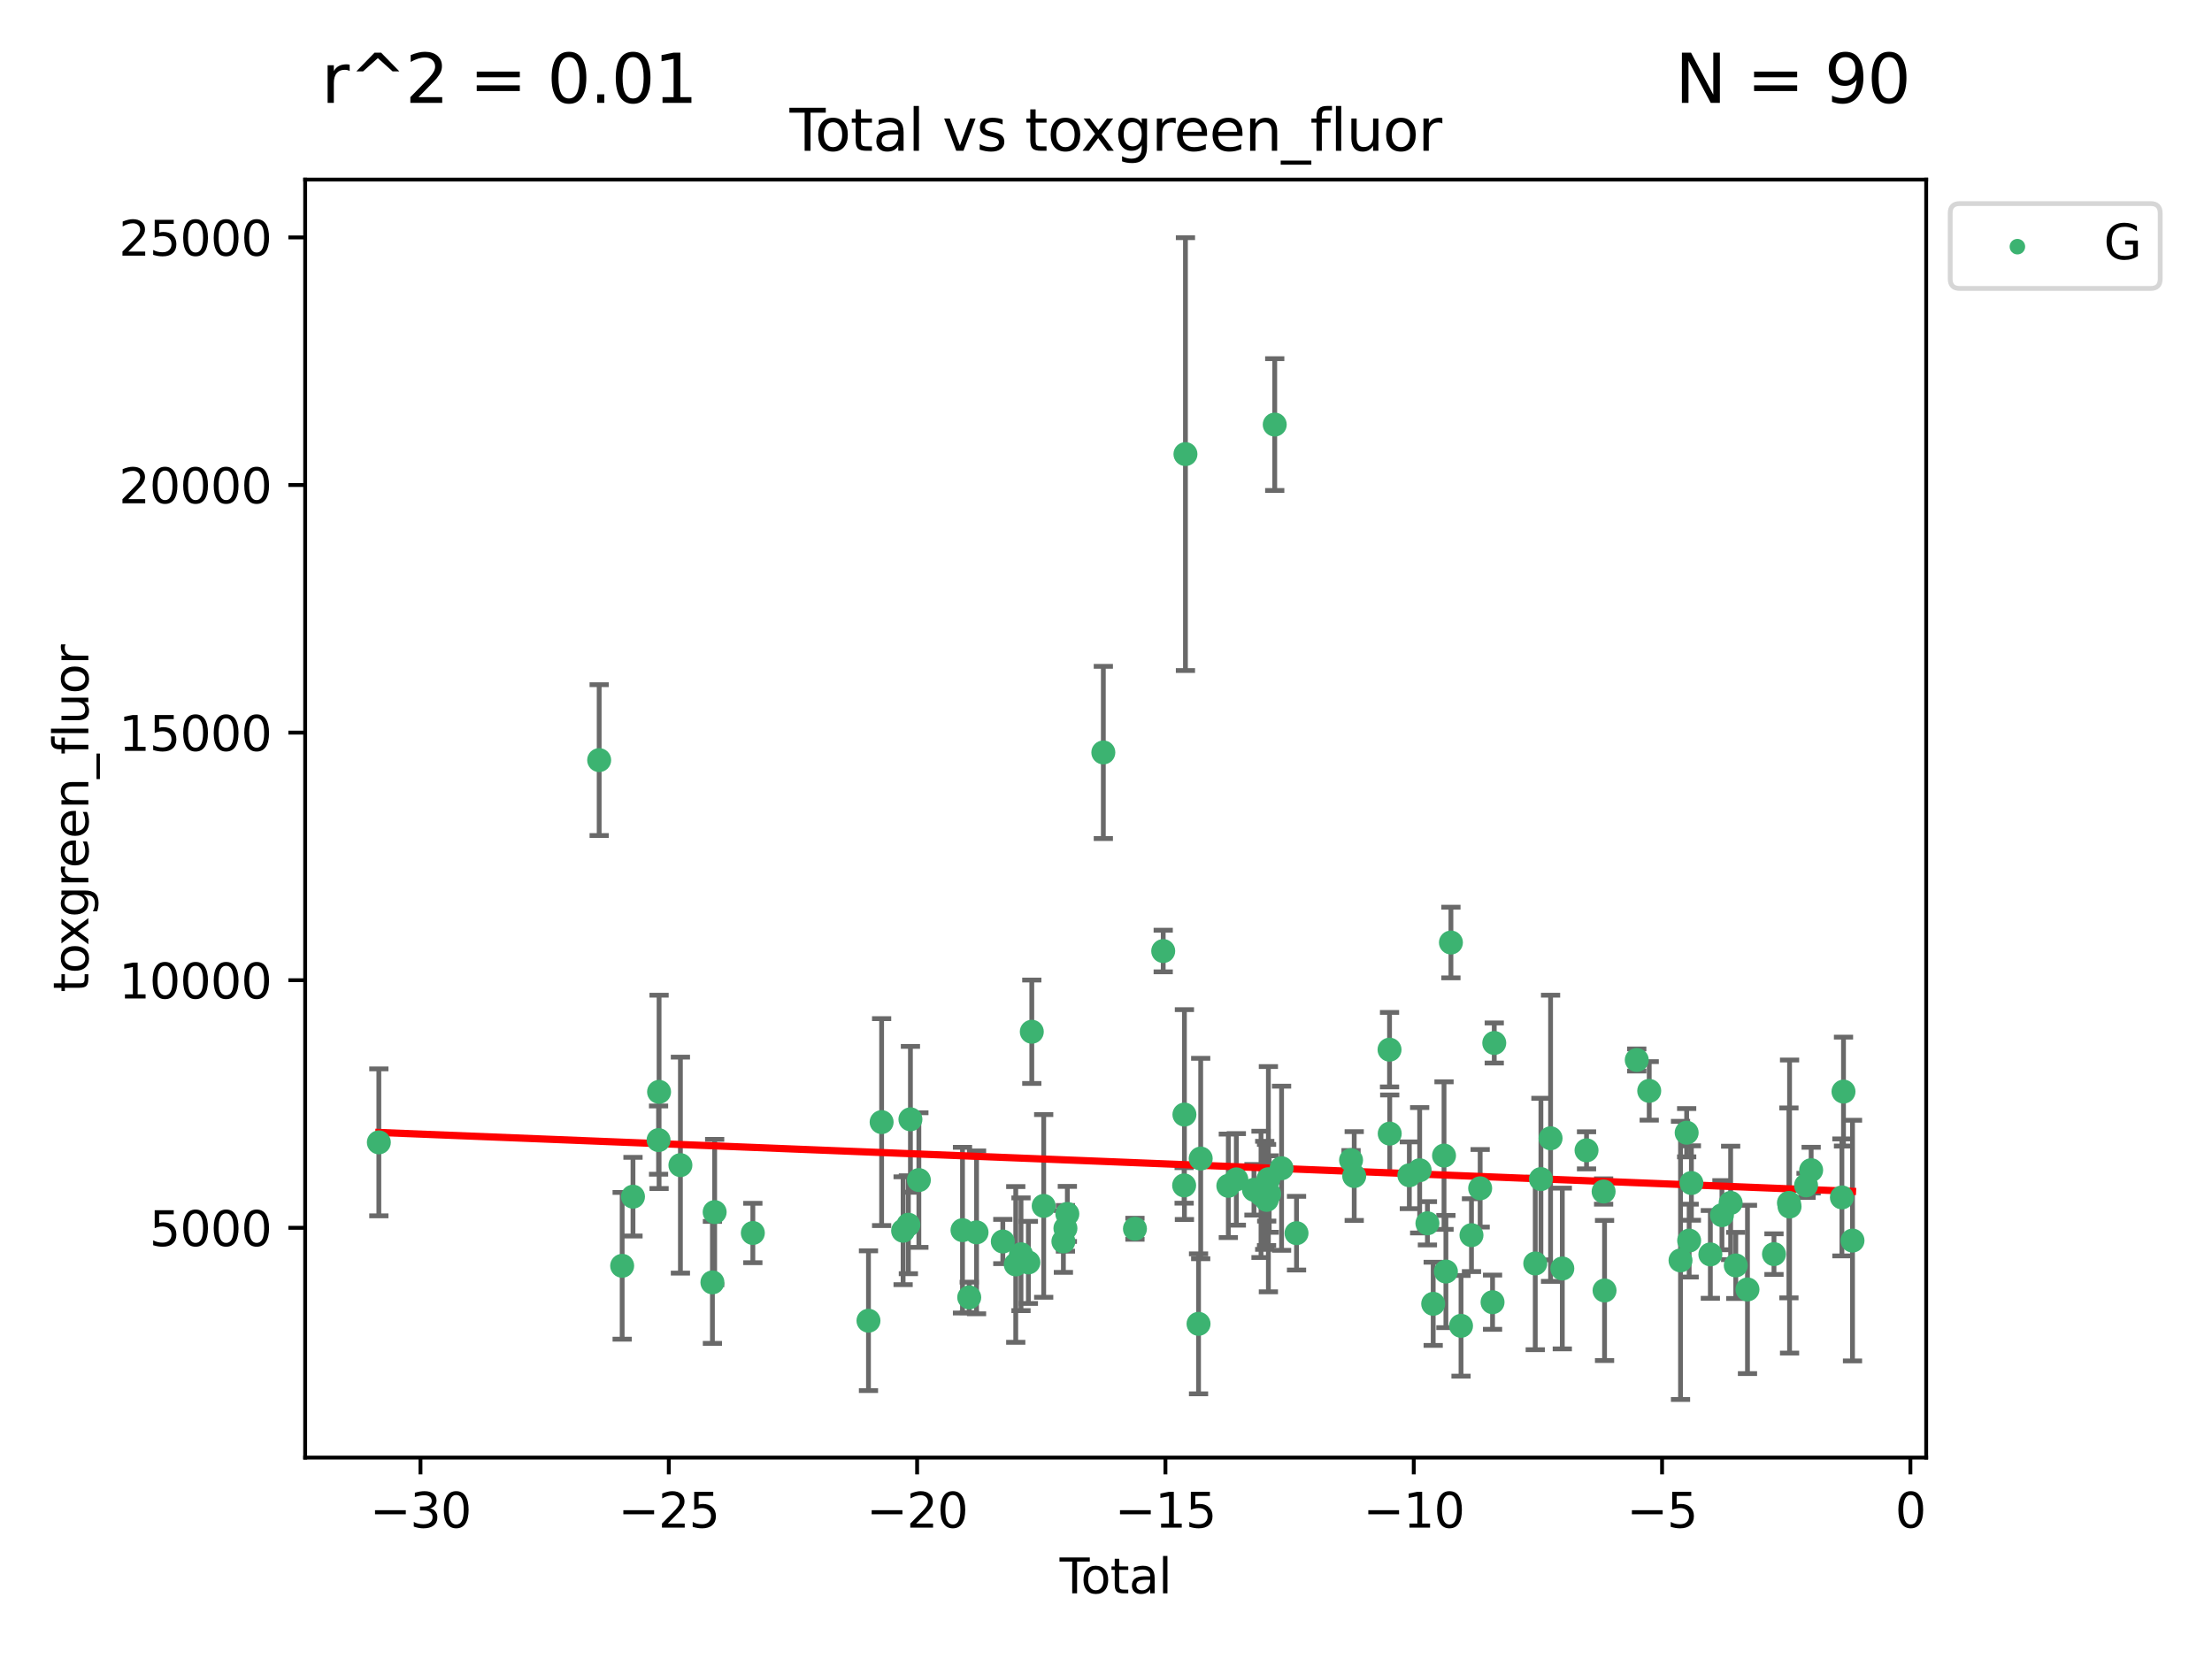<?xml version="1.0" encoding="utf-8" standalone="no"?>
<!DOCTYPE svg PUBLIC "-//W3C//DTD SVG 1.1//EN"
  "http://www.w3.org/Graphics/SVG/1.1/DTD/svg11.dtd">
<svg xmlns:xlink="http://www.w3.org/1999/xlink" width="460.8pt" height="345.6pt" viewBox="0 0 460.8 345.6" xmlns="http://www.w3.org/2000/svg" version="1.1">
 <defs>
  <style type="text/css">*{stroke-linejoin: round; stroke-linecap: butt}</style>
 </defs>
 <g id="figure_1">
  <g id="patch_1">
   <path d="M 0 345.6 
L 460.8 345.6 
L 460.8 0 
L 0 0 
z
" style="fill: #ffffff"/>
  </g>
  <g id="axes_1">
   <g id="patch_2">
    <path d="M 63.571 303.64 
L 401.26 303.64 
L 401.26 37.411 
L 63.571 37.411 
z
" style="fill: #ffffff"/>
   </g>
   <g id="PathCollection_1">
    <defs>
     <path id="m757dee5c2d" d="M 0 1.118 
C 0.297 1.118 0.581 1 0.791 0.791 
C 1 0.581 1.118 0.297 1.118 0 
C 1.118 -0.297 1 -0.581 0.791 -0.791 
C 0.581 -1 0.297 -1.118 0 -1.118 
C -0.297 -1.118 -0.581 -1 -0.791 -0.791 
C -1 -0.581 -1.118 -0.297 -1.118 0 
C -1.118 0.297 -1 0.581 -0.791 0.791 
C -0.581 1 -0.297 1.118 0 1.118 
z
" style="stroke: #3cb371"/>
    </defs>
    <g clip-path="url(#pf087cc4078)">
     <use xlink:href="#m757dee5c2d" x="78.921" y="237.974" style="fill: #3cb371; stroke: #3cb371"/>
     <use xlink:href="#m757dee5c2d" x="124.818" y="158.346" style="fill: #3cb371; stroke: #3cb371"/>
     <use xlink:href="#m757dee5c2d" x="129.608" y="263.691" style="fill: #3cb371; stroke: #3cb371"/>
     <use xlink:href="#m757dee5c2d" x="131.863" y="249.289" style="fill: #3cb371; stroke: #3cb371"/>
     <use xlink:href="#m757dee5c2d" x="137.19" y="237.503" style="fill: #3cb371; stroke: #3cb371"/>
     <use xlink:href="#m757dee5c2d" x="137.298" y="227.457" style="fill: #3cb371; stroke: #3cb371"/>
     <use xlink:href="#m757dee5c2d" x="141.742" y="242.717" style="fill: #3cb371; stroke: #3cb371"/>
     <use xlink:href="#m757dee5c2d" x="148.41" y="267.144" style="fill: #3cb371; stroke: #3cb371"/>
     <use xlink:href="#m757dee5c2d" x="148.877" y="252.501" style="fill: #3cb371; stroke: #3cb371"/>
     <use xlink:href="#m757dee5c2d" x="156.831" y="256.853" style="fill: #3cb371; stroke: #3cb371"/>
     <use xlink:href="#m757dee5c2d" x="180.919" y="275.126" style="fill: #3cb371; stroke: #3cb371"/>
     <use xlink:href="#m757dee5c2d" x="183.658" y="233.755" style="fill: #3cb371; stroke: #3cb371"/>
     <use xlink:href="#m757dee5c2d" x="188.135" y="256.384" style="fill: #3cb371; stroke: #3cb371"/>
     <use xlink:href="#m757dee5c2d" x="189.232" y="255.135" style="fill: #3cb371; stroke: #3cb371"/>
     <use xlink:href="#m757dee5c2d" x="189.658" y="233.175" style="fill: #3cb371; stroke: #3cb371"/>
     <use xlink:href="#m757dee5c2d" x="191.417" y="245.83" style="fill: #3cb371; stroke: #3cb371"/>
     <use xlink:href="#m757dee5c2d" x="200.505" y="256.265" style="fill: #3cb371; stroke: #3cb371"/>
     <use xlink:href="#m757dee5c2d" x="201.908" y="270.267" style="fill: #3cb371; stroke: #3cb371"/>
     <use xlink:href="#m757dee5c2d" x="203.432" y="256.722" style="fill: #3cb371; stroke: #3cb371"/>
     <use xlink:href="#m757dee5c2d" x="208.905" y="258.628" style="fill: #3cb371; stroke: #3cb371"/>
     <use xlink:href="#m757dee5c2d" x="211.599" y="263.404" style="fill: #3cb371; stroke: #3cb371"/>
     <use xlink:href="#m757dee5c2d" x="212.693" y="261.286" style="fill: #3cb371; stroke: #3cb371"/>
     <use xlink:href="#m757dee5c2d" x="214.231" y="262.984" style="fill: #3cb371; stroke: #3cb371"/>
     <use xlink:href="#m757dee5c2d" x="214.942" y="214.93" style="fill: #3cb371; stroke: #3cb371"/>
     <use xlink:href="#m757dee5c2d" x="217.421" y="251.215" style="fill: #3cb371; stroke: #3cb371"/>
     <use xlink:href="#m757dee5c2d" x="221.525" y="258.611" style="fill: #3cb371; stroke: #3cb371"/>
     <use xlink:href="#m757dee5c2d" x="221.948" y="255.884" style="fill: #3cb371; stroke: #3cb371"/>
     <use xlink:href="#m757dee5c2d" x="222.348" y="252.884" style="fill: #3cb371; stroke: #3cb371"/>
     <use xlink:href="#m757dee5c2d" x="229.845" y="156.748" style="fill: #3cb371; stroke: #3cb371"/>
     <use xlink:href="#m757dee5c2d" x="236.43" y="255.974" style="fill: #3cb371; stroke: #3cb371"/>
     <use xlink:href="#m757dee5c2d" x="242.319" y="198.118" style="fill: #3cb371; stroke: #3cb371"/>
     <use xlink:href="#m757dee5c2d" x="246.677" y="246.943" style="fill: #3cb371; stroke: #3cb371"/>
     <use xlink:href="#m757dee5c2d" x="246.737" y="232.185" style="fill: #3cb371; stroke: #3cb371"/>
     <use xlink:href="#m757dee5c2d" x="246.951" y="94.599" style="fill: #3cb371; stroke: #3cb371"/>
     <use xlink:href="#m757dee5c2d" x="249.678" y="275.78" style="fill: #3cb371; stroke: #3cb371"/>
     <use xlink:href="#m757dee5c2d" x="250.127" y="241.345" style="fill: #3cb371; stroke: #3cb371"/>
     <use xlink:href="#m757dee5c2d" x="255.883" y="247.028" style="fill: #3cb371; stroke: #3cb371"/>
     <use xlink:href="#m757dee5c2d" x="257.552" y="245.686" style="fill: #3cb371; stroke: #3cb371"/>
     <use xlink:href="#m757dee5c2d" x="261.224" y="247.856" style="fill: #3cb371; stroke: #3cb371"/>
     <use xlink:href="#m757dee5c2d" x="262.692" y="248.807" style="fill: #3cb371; stroke: #3cb371"/>
     <use xlink:href="#m757dee5c2d" x="263.466" y="249.012" style="fill: #3cb371; stroke: #3cb371"/>
     <use xlink:href="#m757dee5c2d" x="263.847" y="248.934" style="fill: #3cb371; stroke: #3cb371"/>
     <use xlink:href="#m757dee5c2d" x="263.878" y="249.958" style="fill: #3cb371; stroke: #3cb371"/>
     <use xlink:href="#m757dee5c2d" x="264.228" y="245.645" style="fill: #3cb371; stroke: #3cb371"/>
     <use xlink:href="#m757dee5c2d" x="264.401" y="248.741" style="fill: #3cb371; stroke: #3cb371"/>
     <use xlink:href="#m757dee5c2d" x="265.551" y="88.448" style="fill: #3cb371; stroke: #3cb371"/>
     <use xlink:href="#m757dee5c2d" x="266.977" y="243.366" style="fill: #3cb371; stroke: #3cb371"/>
     <use xlink:href="#m757dee5c2d" x="270.09" y="256.893" style="fill: #3cb371; stroke: #3cb371"/>
     <use xlink:href="#m757dee5c2d" x="281.45" y="241.68" style="fill: #3cb371; stroke: #3cb371"/>
     <use xlink:href="#m757dee5c2d" x="282.108" y="244.991" style="fill: #3cb371; stroke: #3cb371"/>
     <use xlink:href="#m757dee5c2d" x="289.466" y="218.663" style="fill: #3cb371; stroke: #3cb371"/>
     <use xlink:href="#m757dee5c2d" x="289.505" y="236.155" style="fill: #3cb371; stroke: #3cb371"/>
     <use xlink:href="#m757dee5c2d" x="293.592" y="244.835" style="fill: #3cb371; stroke: #3cb371"/>
     <use xlink:href="#m757dee5c2d" x="295.743" y="243.786" style="fill: #3cb371; stroke: #3cb371"/>
     <use xlink:href="#m757dee5c2d" x="297.358" y="254.836" style="fill: #3cb371; stroke: #3cb371"/>
     <use xlink:href="#m757dee5c2d" x="298.561" y="271.605" style="fill: #3cb371; stroke: #3cb371"/>
     <use xlink:href="#m757dee5c2d" x="300.817" y="240.731" style="fill: #3cb371; stroke: #3cb371"/>
     <use xlink:href="#m757dee5c2d" x="301.207" y="264.885" style="fill: #3cb371; stroke: #3cb371"/>
     <use xlink:href="#m757dee5c2d" x="302.255" y="196.344" style="fill: #3cb371; stroke: #3cb371"/>
     <use xlink:href="#m757dee5c2d" x="304.358" y="276.191" style="fill: #3cb371; stroke: #3cb371"/>
     <use xlink:href="#m757dee5c2d" x="306.536" y="257.308" style="fill: #3cb371; stroke: #3cb371"/>
     <use xlink:href="#m757dee5c2d" x="308.345" y="247.543" style="fill: #3cb371; stroke: #3cb371"/>
     <use xlink:href="#m757dee5c2d" x="310.926" y="271.275" style="fill: #3cb371; stroke: #3cb371"/>
     <use xlink:href="#m757dee5c2d" x="311.282" y="217.272" style="fill: #3cb371; stroke: #3cb371"/>
     <use xlink:href="#m757dee5c2d" x="319.821" y="263.205" style="fill: #3cb371; stroke: #3cb371"/>
     <use xlink:href="#m757dee5c2d" x="321.001" y="245.623" style="fill: #3cb371; stroke: #3cb371"/>
     <use xlink:href="#m757dee5c2d" x="323.013" y="237.125" style="fill: #3cb371; stroke: #3cb371"/>
     <use xlink:href="#m757dee5c2d" x="325.458" y="264.252" style="fill: #3cb371; stroke: #3cb371"/>
     <use xlink:href="#m757dee5c2d" x="330.503" y="239.634" style="fill: #3cb371; stroke: #3cb371"/>
     <use xlink:href="#m757dee5c2d" x="334.062" y="248.212" style="fill: #3cb371; stroke: #3cb371"/>
     <use xlink:href="#m757dee5c2d" x="334.258" y="268.831" style="fill: #3cb371; stroke: #3cb371"/>
     <use xlink:href="#m757dee5c2d" x="340.967" y="220.813" style="fill: #3cb371; stroke: #3cb371"/>
     <use xlink:href="#m757dee5c2d" x="343.563" y="227.25" style="fill: #3cb371; stroke: #3cb371"/>
     <use xlink:href="#m757dee5c2d" x="350.083" y="262.568" style="fill: #3cb371; stroke: #3cb371"/>
     <use xlink:href="#m757dee5c2d" x="351.363" y="235.963" style="fill: #3cb371; stroke: #3cb371"/>
     <use xlink:href="#m757dee5c2d" x="351.882" y="258.441" style="fill: #3cb371; stroke: #3cb371"/>
     <use xlink:href="#m757dee5c2d" x="352.348" y="246.445" style="fill: #3cb371; stroke: #3cb371"/>
     <use xlink:href="#m757dee5c2d" x="356.298" y="261.315" style="fill: #3cb371; stroke: #3cb371"/>
     <use xlink:href="#m757dee5c2d" x="358.712" y="253.141" style="fill: #3cb371; stroke: #3cb371"/>
     <use xlink:href="#m757dee5c2d" x="360.525" y="250.59" style="fill: #3cb371; stroke: #3cb371"/>
     <use xlink:href="#m757dee5c2d" x="361.593" y="263.611" style="fill: #3cb371; stroke: #3cb371"/>
     <use xlink:href="#m757dee5c2d" x="364.032" y="268.613" style="fill: #3cb371; stroke: #3cb371"/>
     <use xlink:href="#m757dee5c2d" x="369.553" y="261.255" style="fill: #3cb371; stroke: #3cb371"/>
     <use xlink:href="#m757dee5c2d" x="372.667" y="250.588" style="fill: #3cb371; stroke: #3cb371"/>
     <use xlink:href="#m757dee5c2d" x="372.798" y="251.346" style="fill: #3cb371; stroke: #3cb371"/>
     <use xlink:href="#m757dee5c2d" x="376.232" y="246.934" style="fill: #3cb371; stroke: #3cb371"/>
     <use xlink:href="#m757dee5c2d" x="377.296" y="243.765" style="fill: #3cb371; stroke: #3cb371"/>
     <use xlink:href="#m757dee5c2d" x="383.703" y="249.443" style="fill: #3cb371; stroke: #3cb371"/>
     <use xlink:href="#m757dee5c2d" x="384.035" y="227.399" style="fill: #3cb371; stroke: #3cb371"/>
     <use xlink:href="#m757dee5c2d" x="385.911" y="258.434" style="fill: #3cb371; stroke: #3cb371"/>
    </g>
   </g>
   <g id="matplotlib.axis_1">
    <g id="xtick_1">
     <g id="line2d_1">
      <defs>
       <path id="m2b2b3aa83b" d="M 0 0 
L 0 3.5 
" style="stroke: #000000; stroke-width: 0.8"/>
      </defs>
      <g>
       <use xlink:href="#m2b2b3aa83b" x="87.593" y="303.64" style="stroke: #000000; stroke-width: 0.8"/>
      </g>
     </g>
     <g id="text_1">
      <!-- −30 -->
      <g transform="translate(77.04 318.238)scale(0.1 -0.1)">
       <defs>
        <path id="DejaVuSans-2212" d="M 678 2272 
L 4684 2272 
L 4684 1741 
L 678 1741 
L 678 2272 
z
" transform="scale(0.016)"/>
        <path id="DejaVuSans-33" d="M 2597 2516 
Q 3050 2419 3304 2112 
Q 3559 1806 3559 1356 
Q 3559 666 3084 287 
Q 2609 -91 1734 -91 
Q 1441 -91 1130 -33 
Q 819 25 488 141 
L 488 750 
Q 750 597 1062 519 
Q 1375 441 1716 441 
Q 2309 441 2620 675 
Q 2931 909 2931 1356 
Q 2931 1769 2642 2001 
Q 2353 2234 1838 2234 
L 1294 2234 
L 1294 2753 
L 1863 2753 
Q 2328 2753 2575 2939 
Q 2822 3125 2822 3475 
Q 2822 3834 2567 4026 
Q 2313 4219 1838 4219 
Q 1578 4219 1281 4162 
Q 984 4106 628 3988 
L 628 4550 
Q 988 4650 1302 4700 
Q 1616 4750 1894 4750 
Q 2613 4750 3031 4423 
Q 3450 4097 3450 3541 
Q 3450 3153 3228 2886 
Q 3006 2619 2597 2516 
z
" transform="scale(0.016)"/>
        <path id="DejaVuSans-30" d="M 2034 4250 
Q 1547 4250 1301 3770 
Q 1056 3291 1056 2328 
Q 1056 1369 1301 889 
Q 1547 409 2034 409 
Q 2525 409 2770 889 
Q 3016 1369 3016 2328 
Q 3016 3291 2770 3770 
Q 2525 4250 2034 4250 
z
M 2034 4750 
Q 2819 4750 3233 4129 
Q 3647 3509 3647 2328 
Q 3647 1150 3233 529 
Q 2819 -91 2034 -91 
Q 1250 -91 836 529 
Q 422 1150 422 2328 
Q 422 3509 836 4129 
Q 1250 4750 2034 4750 
z
" transform="scale(0.016)"/>
       </defs>
       <use xlink:href="#DejaVuSans-2212"/>
       <use xlink:href="#DejaVuSans-33" x="83.789"/>
       <use xlink:href="#DejaVuSans-30" x="147.412"/>
      </g>
     </g>
    </g>
    <g id="xtick_2">
     <g id="line2d_2">
      <g>
       <use xlink:href="#m2b2b3aa83b" x="139.322" y="303.64" style="stroke: #000000; stroke-width: 0.8"/>
      </g>
     </g>
     <g id="text_2">
      <!-- −25 -->
      <g transform="translate(128.77 318.238)scale(0.1 -0.1)">
       <defs>
        <path id="DejaVuSans-32" d="M 1228 531 
L 3431 531 
L 3431 0 
L 469 0 
L 469 531 
Q 828 903 1448 1529 
Q 2069 2156 2228 2338 
Q 2531 2678 2651 2914 
Q 2772 3150 2772 3378 
Q 2772 3750 2511 3984 
Q 2250 4219 1831 4219 
Q 1534 4219 1204 4116 
Q 875 4013 500 3803 
L 500 4441 
Q 881 4594 1212 4672 
Q 1544 4750 1819 4750 
Q 2544 4750 2975 4387 
Q 3406 4025 3406 3419 
Q 3406 3131 3298 2873 
Q 3191 2616 2906 2266 
Q 2828 2175 2409 1742 
Q 1991 1309 1228 531 
z
" transform="scale(0.016)"/>
        <path id="DejaVuSans-35" d="M 691 4666 
L 3169 4666 
L 3169 4134 
L 1269 4134 
L 1269 2991 
Q 1406 3038 1543 3061 
Q 1681 3084 1819 3084 
Q 2600 3084 3056 2656 
Q 3513 2228 3513 1497 
Q 3513 744 3044 326 
Q 2575 -91 1722 -91 
Q 1428 -91 1123 -41 
Q 819 9 494 109 
L 494 744 
Q 775 591 1075 516 
Q 1375 441 1709 441 
Q 2250 441 2565 725 
Q 2881 1009 2881 1497 
Q 2881 1984 2565 2268 
Q 2250 2553 1709 2553 
Q 1456 2553 1204 2497 
Q 953 2441 691 2322 
L 691 4666 
z
" transform="scale(0.016)"/>
       </defs>
       <use xlink:href="#DejaVuSans-2212"/>
       <use xlink:href="#DejaVuSans-32" x="83.789"/>
       <use xlink:href="#DejaVuSans-35" x="147.412"/>
      </g>
     </g>
    </g>
    <g id="xtick_3">
     <g id="line2d_3">
      <g>
       <use xlink:href="#m2b2b3aa83b" x="191.052" y="303.64" style="stroke: #000000; stroke-width: 0.8"/>
      </g>
     </g>
     <g id="text_3">
      <!-- −20 -->
      <g transform="translate(180.5 318.238)scale(0.1 -0.1)">
       <use xlink:href="#DejaVuSans-2212"/>
       <use xlink:href="#DejaVuSans-32" x="83.789"/>
       <use xlink:href="#DejaVuSans-30" x="147.412"/>
      </g>
     </g>
    </g>
    <g id="xtick_4">
     <g id="line2d_4">
      <g>
       <use xlink:href="#m2b2b3aa83b" x="242.782" y="303.64" style="stroke: #000000; stroke-width: 0.8"/>
      </g>
     </g>
     <g id="text_4">
      <!-- −15 -->
      <g transform="translate(232.229 318.238)scale(0.1 -0.1)">
       <defs>
        <path id="DejaVuSans-31" d="M 794 531 
L 1825 531 
L 1825 4091 
L 703 3866 
L 703 4441 
L 1819 4666 
L 2450 4666 
L 2450 531 
L 3481 531 
L 3481 0 
L 794 0 
L 794 531 
z
" transform="scale(0.016)"/>
       </defs>
       <use xlink:href="#DejaVuSans-2212"/>
       <use xlink:href="#DejaVuSans-31" x="83.789"/>
       <use xlink:href="#DejaVuSans-35" x="147.412"/>
      </g>
     </g>
    </g>
    <g id="xtick_5">
     <g id="line2d_5">
      <g>
       <use xlink:href="#m2b2b3aa83b" x="294.511" y="303.64" style="stroke: #000000; stroke-width: 0.8"/>
      </g>
     </g>
     <g id="text_5">
      <!-- −10 -->
      <g transform="translate(283.959 318.238)scale(0.1 -0.1)">
       <use xlink:href="#DejaVuSans-2212"/>
       <use xlink:href="#DejaVuSans-31" x="83.789"/>
       <use xlink:href="#DejaVuSans-30" x="147.412"/>
      </g>
     </g>
    </g>
    <g id="xtick_6">
     <g id="line2d_6">
      <g>
       <use xlink:href="#m2b2b3aa83b" x="346.241" y="303.64" style="stroke: #000000; stroke-width: 0.8"/>
      </g>
     </g>
     <g id="text_6">
      <!-- −5 -->
      <g transform="translate(338.87 318.238)scale(0.1 -0.1)">
       <use xlink:href="#DejaVuSans-2212"/>
       <use xlink:href="#DejaVuSans-35" x="83.789"/>
      </g>
     </g>
    </g>
    <g id="xtick_7">
     <g id="line2d_7">
      <g>
       <use xlink:href="#m2b2b3aa83b" x="397.971" y="303.64" style="stroke: #000000; stroke-width: 0.8"/>
      </g>
     </g>
     <g id="text_7">
      <!-- 0 -->
      <g transform="translate(394.79 318.238)scale(0.1 -0.1)">
       <use xlink:href="#DejaVuSans-30"/>
      </g>
     </g>
    </g>
    <g id="text_8">
     <!-- Total -->
     <g transform="translate(220.739 331.917)scale(0.1 -0.1)">
      <defs>
       <path id="DejaVuSans-54" d="M -19 4666 
L 3928 4666 
L 3928 4134 
L 2272 4134 
L 2272 0 
L 1638 0 
L 1638 4134 
L -19 4134 
L -19 4666 
z
" transform="scale(0.016)"/>
       <path id="DejaVuSans-6f" d="M 1959 3097 
Q 1497 3097 1228 2736 
Q 959 2375 959 1747 
Q 959 1119 1226 758 
Q 1494 397 1959 397 
Q 2419 397 2687 759 
Q 2956 1122 2956 1747 
Q 2956 2369 2687 2733 
Q 2419 3097 1959 3097 
z
M 1959 3584 
Q 2709 3584 3137 3096 
Q 3566 2609 3566 1747 
Q 3566 888 3137 398 
Q 2709 -91 1959 -91 
Q 1206 -91 779 398 
Q 353 888 353 1747 
Q 353 2609 779 3096 
Q 1206 3584 1959 3584 
z
" transform="scale(0.016)"/>
       <path id="DejaVuSans-74" d="M 1172 4494 
L 1172 3500 
L 2356 3500 
L 2356 3053 
L 1172 3053 
L 1172 1153 
Q 1172 725 1289 603 
Q 1406 481 1766 481 
L 2356 481 
L 2356 0 
L 1766 0 
Q 1100 0 847 248 
Q 594 497 594 1153 
L 594 3053 
L 172 3053 
L 172 3500 
L 594 3500 
L 594 4494 
L 1172 4494 
z
" transform="scale(0.016)"/>
       <path id="DejaVuSans-61" d="M 2194 1759 
Q 1497 1759 1228 1600 
Q 959 1441 959 1056 
Q 959 750 1161 570 
Q 1363 391 1709 391 
Q 2188 391 2477 730 
Q 2766 1069 2766 1631 
L 2766 1759 
L 2194 1759 
z
M 3341 1997 
L 3341 0 
L 2766 0 
L 2766 531 
Q 2569 213 2275 61 
Q 1981 -91 1556 -91 
Q 1019 -91 701 211 
Q 384 513 384 1019 
Q 384 1609 779 1909 
Q 1175 2209 1959 2209 
L 2766 2209 
L 2766 2266 
Q 2766 2663 2505 2880 
Q 2244 3097 1772 3097 
Q 1472 3097 1187 3025 
Q 903 2953 641 2809 
L 641 3341 
Q 956 3463 1253 3523 
Q 1550 3584 1831 3584 
Q 2591 3584 2966 3190 
Q 3341 2797 3341 1997 
z
" transform="scale(0.016)"/>
       <path id="DejaVuSans-6c" d="M 603 4863 
L 1178 4863 
L 1178 0 
L 603 0 
L 603 4863 
z
" transform="scale(0.016)"/>
      </defs>
      <use xlink:href="#DejaVuSans-54"/>
      <use xlink:href="#DejaVuSans-6f" x="44.084"/>
      <use xlink:href="#DejaVuSans-74" x="105.266"/>
      <use xlink:href="#DejaVuSans-61" x="144.475"/>
      <use xlink:href="#DejaVuSans-6c" x="205.754"/>
     </g>
    </g>
   </g>
   <g id="matplotlib.axis_2">
    <g id="ytick_1">
     <g id="line2d_8">
      <defs>
       <path id="md8bf8ada17" d="M 0 0 
L -3.5 0 
" style="stroke: #000000; stroke-width: 0.8"/>
      </defs>
      <g>
       <use xlink:href="#md8bf8ada17" x="63.571" y="255.774" style="stroke: #000000; stroke-width: 0.8"/>
      </g>
     </g>
     <g id="text_9">
      <!-- 5000 -->
      <g transform="translate(31.121 259.573)scale(0.1 -0.1)">
       <use xlink:href="#DejaVuSans-35"/>
       <use xlink:href="#DejaVuSans-30" x="63.623"/>
       <use xlink:href="#DejaVuSans-30" x="127.246"/>
       <use xlink:href="#DejaVuSans-30" x="190.869"/>
      </g>
     </g>
    </g>
    <g id="ytick_2">
     <g id="line2d_9">
      <g>
       <use xlink:href="#md8bf8ada17" x="63.571" y="204.195" style="stroke: #000000; stroke-width: 0.8"/>
      </g>
     </g>
     <g id="text_10">
      <!-- 10000 -->
      <g transform="translate(24.759 207.994)scale(0.1 -0.1)">
       <use xlink:href="#DejaVuSans-31"/>
       <use xlink:href="#DejaVuSans-30" x="63.623"/>
       <use xlink:href="#DejaVuSans-30" x="127.246"/>
       <use xlink:href="#DejaVuSans-30" x="190.869"/>
       <use xlink:href="#DejaVuSans-30" x="254.492"/>
      </g>
     </g>
    </g>
    <g id="ytick_3">
     <g id="line2d_10">
      <g>
       <use xlink:href="#md8bf8ada17" x="63.571" y="152.616" style="stroke: #000000; stroke-width: 0.8"/>
      </g>
     </g>
     <g id="text_11">
      <!-- 15000 -->
      <g transform="translate(24.759 156.415)scale(0.1 -0.1)">
       <use xlink:href="#DejaVuSans-31"/>
       <use xlink:href="#DejaVuSans-35" x="63.623"/>
       <use xlink:href="#DejaVuSans-30" x="127.246"/>
       <use xlink:href="#DejaVuSans-30" x="190.869"/>
       <use xlink:href="#DejaVuSans-30" x="254.492"/>
      </g>
     </g>
    </g>
    <g id="ytick_4">
     <g id="line2d_11">
      <g>
       <use xlink:href="#md8bf8ada17" x="63.571" y="101.037" style="stroke: #000000; stroke-width: 0.8"/>
      </g>
     </g>
     <g id="text_12">
      <!-- 20000 -->
      <g transform="translate(24.759 104.836)scale(0.1 -0.1)">
       <use xlink:href="#DejaVuSans-32"/>
       <use xlink:href="#DejaVuSans-30" x="63.623"/>
       <use xlink:href="#DejaVuSans-30" x="127.246"/>
       <use xlink:href="#DejaVuSans-30" x="190.869"/>
       <use xlink:href="#DejaVuSans-30" x="254.492"/>
      </g>
     </g>
    </g>
    <g id="ytick_5">
     <g id="line2d_12">
      <g>
       <use xlink:href="#md8bf8ada17" x="63.571" y="49.458" style="stroke: #000000; stroke-width: 0.8"/>
      </g>
     </g>
     <g id="text_13">
      <!-- 25000 -->
      <g transform="translate(24.759 53.258)scale(0.1 -0.1)">
       <use xlink:href="#DejaVuSans-32"/>
       <use xlink:href="#DejaVuSans-35" x="63.623"/>
       <use xlink:href="#DejaVuSans-30" x="127.246"/>
       <use xlink:href="#DejaVuSans-30" x="190.869"/>
       <use xlink:href="#DejaVuSans-30" x="254.492"/>
      </g>
     </g>
    </g>
    <g id="text_14">
     <!-- toxgreen_fluor -->
     <g transform="translate(18.401 206.72)rotate(-90)scale(0.1 -0.1)">
      <defs>
       <path id="DejaVuSans-78" d="M 3513 3500 
L 2247 1797 
L 3578 0 
L 2900 0 
L 1881 1375 
L 863 0 
L 184 0 
L 1544 1831 
L 300 3500 
L 978 3500 
L 1906 2253 
L 2834 3500 
L 3513 3500 
z
" transform="scale(0.016)"/>
       <path id="DejaVuSans-67" d="M 2906 1791 
Q 2906 2416 2648 2759 
Q 2391 3103 1925 3103 
Q 1463 3103 1205 2759 
Q 947 2416 947 1791 
Q 947 1169 1205 825 
Q 1463 481 1925 481 
Q 2391 481 2648 825 
Q 2906 1169 2906 1791 
z
M 3481 434 
Q 3481 -459 3084 -895 
Q 2688 -1331 1869 -1331 
Q 1566 -1331 1297 -1286 
Q 1028 -1241 775 -1147 
L 775 -588 
Q 1028 -725 1275 -790 
Q 1522 -856 1778 -856 
Q 2344 -856 2625 -561 
Q 2906 -266 2906 331 
L 2906 616 
Q 2728 306 2450 153 
Q 2172 0 1784 0 
Q 1141 0 747 490 
Q 353 981 353 1791 
Q 353 2603 747 3093 
Q 1141 3584 1784 3584 
Q 2172 3584 2450 3431 
Q 2728 3278 2906 2969 
L 2906 3500 
L 3481 3500 
L 3481 434 
z
" transform="scale(0.016)"/>
       <path id="DejaVuSans-72" d="M 2631 2963 
Q 2534 3019 2420 3045 
Q 2306 3072 2169 3072 
Q 1681 3072 1420 2755 
Q 1159 2438 1159 1844 
L 1159 0 
L 581 0 
L 581 3500 
L 1159 3500 
L 1159 2956 
Q 1341 3275 1631 3429 
Q 1922 3584 2338 3584 
Q 2397 3584 2469 3576 
Q 2541 3569 2628 3553 
L 2631 2963 
z
" transform="scale(0.016)"/>
       <path id="DejaVuSans-65" d="M 3597 1894 
L 3597 1613 
L 953 1613 
Q 991 1019 1311 708 
Q 1631 397 2203 397 
Q 2534 397 2845 478 
Q 3156 559 3463 722 
L 3463 178 
Q 3153 47 2828 -22 
Q 2503 -91 2169 -91 
Q 1331 -91 842 396 
Q 353 884 353 1716 
Q 353 2575 817 3079 
Q 1281 3584 2069 3584 
Q 2775 3584 3186 3129 
Q 3597 2675 3597 1894 
z
M 3022 2063 
Q 3016 2534 2758 2815 
Q 2500 3097 2075 3097 
Q 1594 3097 1305 2825 
Q 1016 2553 972 2059 
L 3022 2063 
z
" transform="scale(0.016)"/>
       <path id="DejaVuSans-6e" d="M 3513 2113 
L 3513 0 
L 2938 0 
L 2938 2094 
Q 2938 2591 2744 2837 
Q 2550 3084 2163 3084 
Q 1697 3084 1428 2787 
Q 1159 2491 1159 1978 
L 1159 0 
L 581 0 
L 581 3500 
L 1159 3500 
L 1159 2956 
Q 1366 3272 1645 3428 
Q 1925 3584 2291 3584 
Q 2894 3584 3203 3211 
Q 3513 2838 3513 2113 
z
" transform="scale(0.016)"/>
       <path id="DejaVuSans-5f" d="M 3263 -1063 
L 3263 -1509 
L -63 -1509 
L -63 -1063 
L 3263 -1063 
z
" transform="scale(0.016)"/>
       <path id="DejaVuSans-66" d="M 2375 4863 
L 2375 4384 
L 1825 4384 
Q 1516 4384 1395 4259 
Q 1275 4134 1275 3809 
L 1275 3500 
L 2222 3500 
L 2222 3053 
L 1275 3053 
L 1275 0 
L 697 0 
L 697 3053 
L 147 3053 
L 147 3500 
L 697 3500 
L 697 3744 
Q 697 4328 969 4595 
Q 1241 4863 1831 4863 
L 2375 4863 
z
" transform="scale(0.016)"/>
       <path id="DejaVuSans-75" d="M 544 1381 
L 544 3500 
L 1119 3500 
L 1119 1403 
Q 1119 906 1312 657 
Q 1506 409 1894 409 
Q 2359 409 2629 706 
Q 2900 1003 2900 1516 
L 2900 3500 
L 3475 3500 
L 3475 0 
L 2900 0 
L 2900 538 
Q 2691 219 2414 64 
Q 2138 -91 1772 -91 
Q 1169 -91 856 284 
Q 544 659 544 1381 
z
M 1991 3584 
L 1991 3584 
z
" transform="scale(0.016)"/>
      </defs>
      <use xlink:href="#DejaVuSans-74"/>
      <use xlink:href="#DejaVuSans-6f" x="39.209"/>
      <use xlink:href="#DejaVuSans-78" x="97.266"/>
      <use xlink:href="#DejaVuSans-67" x="156.445"/>
      <use xlink:href="#DejaVuSans-72" x="219.922"/>
      <use xlink:href="#DejaVuSans-65" x="258.785"/>
      <use xlink:href="#DejaVuSans-65" x="320.309"/>
      <use xlink:href="#DejaVuSans-6e" x="381.832"/>
      <use xlink:href="#DejaVuSans-5f" x="445.211"/>
      <use xlink:href="#DejaVuSans-66" x="495.211"/>
      <use xlink:href="#DejaVuSans-6c" x="530.416"/>
      <use xlink:href="#DejaVuSans-75" x="558.199"/>
      <use xlink:href="#DejaVuSans-6f" x="621.578"/>
      <use xlink:href="#DejaVuSans-72" x="682.76"/>
     </g>
    </g>
   </g>
   <g id="LineCollection_1">
    <path d="M 78.921 253.28 
L 78.921 222.668 
" clip-path="url(#pf087cc4078)" style="fill: none; stroke: #696969"/>
    <path d="M 124.818 174.056 
L 124.818 142.636 
" clip-path="url(#pf087cc4078)" style="fill: none; stroke: #696969"/>
    <path d="M 129.608 278.973 
L 129.608 248.41 
" clip-path="url(#pf087cc4078)" style="fill: none; stroke: #696969"/>
    <path d="M 131.863 257.484 
L 131.863 241.094 
" clip-path="url(#pf087cc4078)" style="fill: none; stroke: #696969"/>
    <path d="M 137.19 244.611 
L 137.19 230.394 
" clip-path="url(#pf087cc4078)" style="fill: none; stroke: #696969"/>
    <path d="M 137.298 247.593 
L 137.298 207.32 
" clip-path="url(#pf087cc4078)" style="fill: none; stroke: #696969"/>
    <path d="M 141.742 265.212 
L 141.742 220.221 
" clip-path="url(#pf087cc4078)" style="fill: none; stroke: #696969"/>
    <path d="M 148.41 279.847 
L 148.41 254.441 
" clip-path="url(#pf087cc4078)" style="fill: none; stroke: #696969"/>
    <path d="M 148.877 267.651 
L 148.877 237.351 
" clip-path="url(#pf087cc4078)" style="fill: none; stroke: #696969"/>
    <path d="M 156.831 263.041 
L 156.831 250.665 
" clip-path="url(#pf087cc4078)" style="fill: none; stroke: #696969"/>
    <path d="M 180.919 289.683 
L 180.919 260.568 
" clip-path="url(#pf087cc4078)" style="fill: none; stroke: #696969"/>
    <path d="M 183.658 255.307 
L 183.658 212.203 
" clip-path="url(#pf087cc4078)" style="fill: none; stroke: #696969"/>
    <path d="M 188.135 267.613 
L 188.135 245.155 
" clip-path="url(#pf087cc4078)" style="fill: none; stroke: #696969"/>
    <path d="M 189.232 265.336 
L 189.232 244.934 
" clip-path="url(#pf087cc4078)" style="fill: none; stroke: #696969"/>
    <path d="M 189.658 248.365 
L 189.658 217.984 
" clip-path="url(#pf087cc4078)" style="fill: none; stroke: #696969"/>
    <path d="M 191.417 259.85 
L 191.417 231.809 
" clip-path="url(#pf087cc4078)" style="fill: none; stroke: #696969"/>
    <path d="M 200.505 273.526 
L 200.505 239.004 
" clip-path="url(#pf087cc4078)" style="fill: none; stroke: #696969"/>
    <path d="M 201.908 273.437 
L 201.908 267.097 
" clip-path="url(#pf087cc4078)" style="fill: none; stroke: #696969"/>
    <path d="M 203.432 273.683 
L 203.432 239.762 
" clip-path="url(#pf087cc4078)" style="fill: none; stroke: #696969"/>
    <path d="M 208.905 263.24 
L 208.905 254.016 
" clip-path="url(#pf087cc4078)" style="fill: none; stroke: #696969"/>
    <path d="M 211.599 279.624 
L 211.599 247.185 
" clip-path="url(#pf087cc4078)" style="fill: none; stroke: #696969"/>
    <path d="M 212.693 273.028 
L 212.693 249.543 
" clip-path="url(#pf087cc4078)" style="fill: none; stroke: #696969"/>
    <path d="M 214.231 271.533 
L 214.231 254.436 
" clip-path="url(#pf087cc4078)" style="fill: none; stroke: #696969"/>
    <path d="M 214.942 225.701 
L 214.942 204.158 
" clip-path="url(#pf087cc4078)" style="fill: none; stroke: #696969"/>
    <path d="M 217.421 270.246 
L 217.421 232.184 
" clip-path="url(#pf087cc4078)" style="fill: none; stroke: #696969"/>
    <path d="M 221.525 265.056 
L 221.525 252.166 
" clip-path="url(#pf087cc4078)" style="fill: none; stroke: #696969"/>
    <path d="M 221.948 260.647 
L 221.948 251.12 
" clip-path="url(#pf087cc4078)" style="fill: none; stroke: #696969"/>
    <path d="M 222.348 258.617 
L 222.348 247.15 
" clip-path="url(#pf087cc4078)" style="fill: none; stroke: #696969"/>
    <path d="M 229.845 174.688 
L 229.845 138.808 
" clip-path="url(#pf087cc4078)" style="fill: none; stroke: #696969"/>
    <path d="M 236.43 258.166 
L 236.43 253.783 
" clip-path="url(#pf087cc4078)" style="fill: none; stroke: #696969"/>
    <path d="M 242.319 202.454 
L 242.319 193.782 
" clip-path="url(#pf087cc4078)" style="fill: none; stroke: #696969"/>
    <path d="M 246.677 250.641 
L 246.677 243.246 
" clip-path="url(#pf087cc4078)" style="fill: none; stroke: #696969"/>
    <path d="M 246.737 254.041 
L 246.737 210.329 
" clip-path="url(#pf087cc4078)" style="fill: none; stroke: #696969"/>
    <path d="M 246.951 139.685 
L 246.951 49.513 
" clip-path="url(#pf087cc4078)" style="fill: none; stroke: #696969"/>
    <path d="M 249.678 290.36 
L 249.678 261.199 
" clip-path="url(#pf087cc4078)" style="fill: none; stroke: #696969"/>
    <path d="M 250.127 262.221 
L 250.127 220.469 
" clip-path="url(#pf087cc4078)" style="fill: none; stroke: #696969"/>
    <path d="M 255.883 257.809 
L 255.883 236.247 
" clip-path="url(#pf087cc4078)" style="fill: none; stroke: #696969"/>
    <path d="M 257.552 255.221 
L 257.552 236.151 
" clip-path="url(#pf087cc4078)" style="fill: none; stroke: #696969"/>
    <path d="M 261.224 253.121 
L 261.224 242.591 
" clip-path="url(#pf087cc4078)" style="fill: none; stroke: #696969"/>
    <path d="M 262.692 261.964 
L 262.692 235.65 
" clip-path="url(#pf087cc4078)" style="fill: none; stroke: #696969"/>
    <path d="M 263.466 260.267 
L 263.466 237.757 
" clip-path="url(#pf087cc4078)" style="fill: none; stroke: #696969"/>
    <path d="M 263.847 259.466 
L 263.847 238.403 
" clip-path="url(#pf087cc4078)" style="fill: none; stroke: #696969"/>
    <path d="M 263.878 254.373 
L 263.878 245.542 
" clip-path="url(#pf087cc4078)" style="fill: none; stroke: #696969"/>
    <path d="M 264.228 269.108 
L 264.228 222.182 
" clip-path="url(#pf087cc4078)" style="fill: none; stroke: #696969"/>
    <path d="M 264.401 256.708 
L 264.401 240.773 
" clip-path="url(#pf087cc4078)" style="fill: none; stroke: #696969"/>
    <path d="M 265.551 102.175 
L 265.551 74.721 
" clip-path="url(#pf087cc4078)" style="fill: none; stroke: #696969"/>
    <path d="M 266.977 260.461 
L 266.977 226.271 
" clip-path="url(#pf087cc4078)" style="fill: none; stroke: #696969"/>
    <path d="M 270.09 264.564 
L 270.09 249.221 
" clip-path="url(#pf087cc4078)" style="fill: none; stroke: #696969"/>
    <path d="M 281.45 243.685 
L 281.45 239.676 
" clip-path="url(#pf087cc4078)" style="fill: none; stroke: #696969"/>
    <path d="M 282.108 254.241 
L 282.108 235.741 
" clip-path="url(#pf087cc4078)" style="fill: none; stroke: #696969"/>
    <path d="M 289.466 226.422 
L 289.466 210.904 
" clip-path="url(#pf087cc4078)" style="fill: none; stroke: #696969"/>
    <path d="M 289.505 244.205 
L 289.505 228.104 
" clip-path="url(#pf087cc4078)" style="fill: none; stroke: #696969"/>
    <path d="M 293.592 251.79 
L 293.592 237.88 
" clip-path="url(#pf087cc4078)" style="fill: none; stroke: #696969"/>
    <path d="M 295.743 256.846 
L 295.743 230.725 
" clip-path="url(#pf087cc4078)" style="fill: none; stroke: #696969"/>
    <path d="M 297.358 259.345 
L 297.358 250.327 
" clip-path="url(#pf087cc4078)" style="fill: none; stroke: #696969"/>
    <path d="M 298.561 280.268 
L 298.561 262.942 
" clip-path="url(#pf087cc4078)" style="fill: none; stroke: #696969"/>
    <path d="M 300.817 256.098 
L 300.817 225.363 
" clip-path="url(#pf087cc4078)" style="fill: none; stroke: #696969"/>
    <path d="M 301.207 276.575 
L 301.207 253.195 
" clip-path="url(#pf087cc4078)" style="fill: none; stroke: #696969"/>
    <path d="M 302.255 203.706 
L 302.255 188.981 
" clip-path="url(#pf087cc4078)" style="fill: none; stroke: #696969"/>
    <path d="M 304.358 286.673 
L 304.358 265.709 
" clip-path="url(#pf087cc4078)" style="fill: none; stroke: #696969"/>
    <path d="M 306.536 264.893 
L 306.536 249.724 
" clip-path="url(#pf087cc4078)" style="fill: none; stroke: #696969"/>
    <path d="M 308.345 255.622 
L 308.345 239.464 
" clip-path="url(#pf087cc4078)" style="fill: none; stroke: #696969"/>
    <path d="M 310.926 276.924 
L 310.926 265.626 
" clip-path="url(#pf087cc4078)" style="fill: none; stroke: #696969"/>
    <path d="M 311.282 221.446 
L 311.282 213.099 
" clip-path="url(#pf087cc4078)" style="fill: none; stroke: #696969"/>
    <path d="M 319.821 281.169 
L 319.821 245.242 
" clip-path="url(#pf087cc4078)" style="fill: none; stroke: #696969"/>
    <path d="M 321.001 262.456 
L 321.001 228.79 
" clip-path="url(#pf087cc4078)" style="fill: none; stroke: #696969"/>
    <path d="M 323.013 266.932 
L 323.013 207.318 
" clip-path="url(#pf087cc4078)" style="fill: none; stroke: #696969"/>
    <path d="M 325.458 280.996 
L 325.458 247.508 
" clip-path="url(#pf087cc4078)" style="fill: none; stroke: #696969"/>
    <path d="M 330.503 243.499 
L 330.503 235.769 
" clip-path="url(#pf087cc4078)" style="fill: none; stroke: #696969"/>
    <path d="M 334.062 250.852 
L 334.062 245.573 
" clip-path="url(#pf087cc4078)" style="fill: none; stroke: #696969"/>
    <path d="M 334.258 283.423 
L 334.258 254.239 
" clip-path="url(#pf087cc4078)" style="fill: none; stroke: #696969"/>
    <path d="M 340.967 223.118 
L 340.967 218.508 
" clip-path="url(#pf087cc4078)" style="fill: none; stroke: #696969"/>
    <path d="M 343.563 233.346 
L 343.563 221.154 
" clip-path="url(#pf087cc4078)" style="fill: none; stroke: #696969"/>
    <path d="M 350.083 291.539 
L 350.083 233.596 
" clip-path="url(#pf087cc4078)" style="fill: none; stroke: #696969"/>
    <path d="M 351.363 240.993 
L 351.363 230.933 
" clip-path="url(#pf087cc4078)" style="fill: none; stroke: #696969"/>
    <path d="M 351.882 266.028 
L 351.882 250.854 
" clip-path="url(#pf087cc4078)" style="fill: none; stroke: #696969"/>
    <path d="M 352.348 254.196 
L 352.348 238.695 
" clip-path="url(#pf087cc4078)" style="fill: none; stroke: #696969"/>
    <path d="M 356.298 270.46 
L 356.298 252.171 
" clip-path="url(#pf087cc4078)" style="fill: none; stroke: #696969"/>
    <path d="M 358.712 260.344 
L 358.712 245.939 
" clip-path="url(#pf087cc4078)" style="fill: none; stroke: #696969"/>
    <path d="M 360.525 262.401 
L 360.525 238.779 
" clip-path="url(#pf087cc4078)" style="fill: none; stroke: #696969"/>
    <path d="M 361.593 270.495 
L 361.593 256.726 
" clip-path="url(#pf087cc4078)" style="fill: none; stroke: #696969"/>
    <path d="M 364.032 286.147 
L 364.032 251.079 
" clip-path="url(#pf087cc4078)" style="fill: none; stroke: #696969"/>
    <path d="M 369.553 265.489 
L 369.553 257.021 
" clip-path="url(#pf087cc4078)" style="fill: none; stroke: #696969"/>
    <path d="M 372.667 270.368 
L 372.667 230.807 
" clip-path="url(#pf087cc4078)" style="fill: none; stroke: #696969"/>
    <path d="M 372.798 281.872 
L 372.798 220.819 
" clip-path="url(#pf087cc4078)" style="fill: none; stroke: #696969"/>
    <path d="M 376.232 249.439 
L 376.232 244.428 
" clip-path="url(#pf087cc4078)" style="fill: none; stroke: #696969"/>
    <path d="M 377.296 248.53 
L 377.296 239.001 
" clip-path="url(#pf087cc4078)" style="fill: none; stroke: #696969"/>
    <path d="M 383.703 261.63 
L 383.703 237.256 
" clip-path="url(#pf087cc4078)" style="fill: none; stroke: #696969"/>
    <path d="M 384.035 238.742 
L 384.035 216.056 
" clip-path="url(#pf087cc4078)" style="fill: none; stroke: #696969"/>
    <path d="M 385.911 283.499 
L 385.911 233.37 
" clip-path="url(#pf087cc4078)" style="fill: none; stroke: #696969"/>
   </g>
   <g id="line2d_13">
    <defs>
     <path id="m9533b7e728" d="M 2 0 
L -2 -0 
" style="stroke: #696969"/>
    </defs>
    <g clip-path="url(#pf087cc4078)">
     <use xlink:href="#m9533b7e728" x="78.921" y="253.28" style="fill: #696969; stroke: #696969"/>
     <use xlink:href="#m9533b7e728" x="124.818" y="174.056" style="fill: #696969; stroke: #696969"/>
     <use xlink:href="#m9533b7e728" x="129.608" y="278.973" style="fill: #696969; stroke: #696969"/>
     <use xlink:href="#m9533b7e728" x="131.863" y="257.484" style="fill: #696969; stroke: #696969"/>
     <use xlink:href="#m9533b7e728" x="137.19" y="244.611" style="fill: #696969; stroke: #696969"/>
     <use xlink:href="#m9533b7e728" x="137.298" y="247.593" style="fill: #696969; stroke: #696969"/>
     <use xlink:href="#m9533b7e728" x="141.742" y="265.212" style="fill: #696969; stroke: #696969"/>
     <use xlink:href="#m9533b7e728" x="148.41" y="279.847" style="fill: #696969; stroke: #696969"/>
     <use xlink:href="#m9533b7e728" x="148.877" y="267.651" style="fill: #696969; stroke: #696969"/>
     <use xlink:href="#m9533b7e728" x="156.831" y="263.041" style="fill: #696969; stroke: #696969"/>
     <use xlink:href="#m9533b7e728" x="180.919" y="289.683" style="fill: #696969; stroke: #696969"/>
     <use xlink:href="#m9533b7e728" x="183.658" y="255.307" style="fill: #696969; stroke: #696969"/>
     <use xlink:href="#m9533b7e728" x="188.135" y="267.613" style="fill: #696969; stroke: #696969"/>
     <use xlink:href="#m9533b7e728" x="189.232" y="265.336" style="fill: #696969; stroke: #696969"/>
     <use xlink:href="#m9533b7e728" x="189.658" y="248.365" style="fill: #696969; stroke: #696969"/>
     <use xlink:href="#m9533b7e728" x="191.417" y="259.85" style="fill: #696969; stroke: #696969"/>
     <use xlink:href="#m9533b7e728" x="200.505" y="273.526" style="fill: #696969; stroke: #696969"/>
     <use xlink:href="#m9533b7e728" x="201.908" y="273.437" style="fill: #696969; stroke: #696969"/>
     <use xlink:href="#m9533b7e728" x="203.432" y="273.683" style="fill: #696969; stroke: #696969"/>
     <use xlink:href="#m9533b7e728" x="208.905" y="263.24" style="fill: #696969; stroke: #696969"/>
     <use xlink:href="#m9533b7e728" x="211.599" y="279.624" style="fill: #696969; stroke: #696969"/>
     <use xlink:href="#m9533b7e728" x="212.693" y="273.028" style="fill: #696969; stroke: #696969"/>
     <use xlink:href="#m9533b7e728" x="214.231" y="271.533" style="fill: #696969; stroke: #696969"/>
     <use xlink:href="#m9533b7e728" x="214.942" y="225.701" style="fill: #696969; stroke: #696969"/>
     <use xlink:href="#m9533b7e728" x="217.421" y="270.246" style="fill: #696969; stroke: #696969"/>
     <use xlink:href="#m9533b7e728" x="221.525" y="265.056" style="fill: #696969; stroke: #696969"/>
     <use xlink:href="#m9533b7e728" x="221.948" y="260.647" style="fill: #696969; stroke: #696969"/>
     <use xlink:href="#m9533b7e728" x="222.348" y="258.617" style="fill: #696969; stroke: #696969"/>
     <use xlink:href="#m9533b7e728" x="229.845" y="174.688" style="fill: #696969; stroke: #696969"/>
     <use xlink:href="#m9533b7e728" x="236.43" y="258.166" style="fill: #696969; stroke: #696969"/>
     <use xlink:href="#m9533b7e728" x="242.319" y="202.454" style="fill: #696969; stroke: #696969"/>
     <use xlink:href="#m9533b7e728" x="246.677" y="250.641" style="fill: #696969; stroke: #696969"/>
     <use xlink:href="#m9533b7e728" x="246.737" y="254.041" style="fill: #696969; stroke: #696969"/>
     <use xlink:href="#m9533b7e728" x="246.951" y="139.685" style="fill: #696969; stroke: #696969"/>
     <use xlink:href="#m9533b7e728" x="249.678" y="290.36" style="fill: #696969; stroke: #696969"/>
     <use xlink:href="#m9533b7e728" x="250.127" y="262.221" style="fill: #696969; stroke: #696969"/>
     <use xlink:href="#m9533b7e728" x="255.883" y="257.809" style="fill: #696969; stroke: #696969"/>
     <use xlink:href="#m9533b7e728" x="257.552" y="255.221" style="fill: #696969; stroke: #696969"/>
     <use xlink:href="#m9533b7e728" x="261.224" y="253.121" style="fill: #696969; stroke: #696969"/>
     <use xlink:href="#m9533b7e728" x="262.692" y="261.964" style="fill: #696969; stroke: #696969"/>
     <use xlink:href="#m9533b7e728" x="263.466" y="260.267" style="fill: #696969; stroke: #696969"/>
     <use xlink:href="#m9533b7e728" x="263.847" y="259.466" style="fill: #696969; stroke: #696969"/>
     <use xlink:href="#m9533b7e728" x="263.878" y="254.373" style="fill: #696969; stroke: #696969"/>
     <use xlink:href="#m9533b7e728" x="264.228" y="269.108" style="fill: #696969; stroke: #696969"/>
     <use xlink:href="#m9533b7e728" x="264.401" y="256.708" style="fill: #696969; stroke: #696969"/>
     <use xlink:href="#m9533b7e728" x="265.551" y="102.175" style="fill: #696969; stroke: #696969"/>
     <use xlink:href="#m9533b7e728" x="266.977" y="260.461" style="fill: #696969; stroke: #696969"/>
     <use xlink:href="#m9533b7e728" x="270.09" y="264.564" style="fill: #696969; stroke: #696969"/>
     <use xlink:href="#m9533b7e728" x="281.45" y="243.685" style="fill: #696969; stroke: #696969"/>
     <use xlink:href="#m9533b7e728" x="282.108" y="254.241" style="fill: #696969; stroke: #696969"/>
     <use xlink:href="#m9533b7e728" x="289.466" y="226.422" style="fill: #696969; stroke: #696969"/>
     <use xlink:href="#m9533b7e728" x="289.505" y="244.205" style="fill: #696969; stroke: #696969"/>
     <use xlink:href="#m9533b7e728" x="293.592" y="251.79" style="fill: #696969; stroke: #696969"/>
     <use xlink:href="#m9533b7e728" x="295.743" y="256.846" style="fill: #696969; stroke: #696969"/>
     <use xlink:href="#m9533b7e728" x="297.358" y="259.345" style="fill: #696969; stroke: #696969"/>
     <use xlink:href="#m9533b7e728" x="298.561" y="280.268" style="fill: #696969; stroke: #696969"/>
     <use xlink:href="#m9533b7e728" x="300.817" y="256.098" style="fill: #696969; stroke: #696969"/>
     <use xlink:href="#m9533b7e728" x="301.207" y="276.575" style="fill: #696969; stroke: #696969"/>
     <use xlink:href="#m9533b7e728" x="302.255" y="203.706" style="fill: #696969; stroke: #696969"/>
     <use xlink:href="#m9533b7e728" x="304.358" y="286.673" style="fill: #696969; stroke: #696969"/>
     <use xlink:href="#m9533b7e728" x="306.536" y="264.893" style="fill: #696969; stroke: #696969"/>
     <use xlink:href="#m9533b7e728" x="308.345" y="255.622" style="fill: #696969; stroke: #696969"/>
     <use xlink:href="#m9533b7e728" x="310.926" y="276.924" style="fill: #696969; stroke: #696969"/>
     <use xlink:href="#m9533b7e728" x="311.282" y="221.446" style="fill: #696969; stroke: #696969"/>
     <use xlink:href="#m9533b7e728" x="319.821" y="281.169" style="fill: #696969; stroke: #696969"/>
     <use xlink:href="#m9533b7e728" x="321.001" y="262.456" style="fill: #696969; stroke: #696969"/>
     <use xlink:href="#m9533b7e728" x="323.013" y="266.932" style="fill: #696969; stroke: #696969"/>
     <use xlink:href="#m9533b7e728" x="325.458" y="280.996" style="fill: #696969; stroke: #696969"/>
     <use xlink:href="#m9533b7e728" x="330.503" y="243.499" style="fill: #696969; stroke: #696969"/>
     <use xlink:href="#m9533b7e728" x="334.062" y="250.852" style="fill: #696969; stroke: #696969"/>
     <use xlink:href="#m9533b7e728" x="334.258" y="283.423" style="fill: #696969; stroke: #696969"/>
     <use xlink:href="#m9533b7e728" x="340.967" y="223.118" style="fill: #696969; stroke: #696969"/>
     <use xlink:href="#m9533b7e728" x="343.563" y="233.346" style="fill: #696969; stroke: #696969"/>
     <use xlink:href="#m9533b7e728" x="350.083" y="291.539" style="fill: #696969; stroke: #696969"/>
     <use xlink:href="#m9533b7e728" x="351.363" y="240.993" style="fill: #696969; stroke: #696969"/>
     <use xlink:href="#m9533b7e728" x="351.882" y="266.028" style="fill: #696969; stroke: #696969"/>
     <use xlink:href="#m9533b7e728" x="352.348" y="254.196" style="fill: #696969; stroke: #696969"/>
     <use xlink:href="#m9533b7e728" x="356.298" y="270.46" style="fill: #696969; stroke: #696969"/>
     <use xlink:href="#m9533b7e728" x="358.712" y="260.344" style="fill: #696969; stroke: #696969"/>
     <use xlink:href="#m9533b7e728" x="360.525" y="262.401" style="fill: #696969; stroke: #696969"/>
     <use xlink:href="#m9533b7e728" x="361.593" y="270.495" style="fill: #696969; stroke: #696969"/>
     <use xlink:href="#m9533b7e728" x="364.032" y="286.147" style="fill: #696969; stroke: #696969"/>
     <use xlink:href="#m9533b7e728" x="369.553" y="265.489" style="fill: #696969; stroke: #696969"/>
     <use xlink:href="#m9533b7e728" x="372.667" y="270.368" style="fill: #696969; stroke: #696969"/>
     <use xlink:href="#m9533b7e728" x="372.798" y="281.872" style="fill: #696969; stroke: #696969"/>
     <use xlink:href="#m9533b7e728" x="376.232" y="249.439" style="fill: #696969; stroke: #696969"/>
     <use xlink:href="#m9533b7e728" x="377.296" y="248.53" style="fill: #696969; stroke: #696969"/>
     <use xlink:href="#m9533b7e728" x="383.703" y="261.63" style="fill: #696969; stroke: #696969"/>
     <use xlink:href="#m9533b7e728" x="384.035" y="238.742" style="fill: #696969; stroke: #696969"/>
     <use xlink:href="#m9533b7e728" x="385.911" y="283.499" style="fill: #696969; stroke: #696969"/>
    </g>
   </g>
   <g id="line2d_14">
    <g clip-path="url(#pf087cc4078)">
     <use xlink:href="#m9533b7e728" x="78.921" y="222.668" style="fill: #696969; stroke: #696969"/>
     <use xlink:href="#m9533b7e728" x="124.818" y="142.636" style="fill: #696969; stroke: #696969"/>
     <use xlink:href="#m9533b7e728" x="129.608" y="248.41" style="fill: #696969; stroke: #696969"/>
     <use xlink:href="#m9533b7e728" x="131.863" y="241.094" style="fill: #696969; stroke: #696969"/>
     <use xlink:href="#m9533b7e728" x="137.19" y="230.394" style="fill: #696969; stroke: #696969"/>
     <use xlink:href="#m9533b7e728" x="137.298" y="207.32" style="fill: #696969; stroke: #696969"/>
     <use xlink:href="#m9533b7e728" x="141.742" y="220.221" style="fill: #696969; stroke: #696969"/>
     <use xlink:href="#m9533b7e728" x="148.41" y="254.441" style="fill: #696969; stroke: #696969"/>
     <use xlink:href="#m9533b7e728" x="148.877" y="237.351" style="fill: #696969; stroke: #696969"/>
     <use xlink:href="#m9533b7e728" x="156.831" y="250.665" style="fill: #696969; stroke: #696969"/>
     <use xlink:href="#m9533b7e728" x="180.919" y="260.568" style="fill: #696969; stroke: #696969"/>
     <use xlink:href="#m9533b7e728" x="183.658" y="212.203" style="fill: #696969; stroke: #696969"/>
     <use xlink:href="#m9533b7e728" x="188.135" y="245.155" style="fill: #696969; stroke: #696969"/>
     <use xlink:href="#m9533b7e728" x="189.232" y="244.934" style="fill: #696969; stroke: #696969"/>
     <use xlink:href="#m9533b7e728" x="189.658" y="217.984" style="fill: #696969; stroke: #696969"/>
     <use xlink:href="#m9533b7e728" x="191.417" y="231.809" style="fill: #696969; stroke: #696969"/>
     <use xlink:href="#m9533b7e728" x="200.505" y="239.004" style="fill: #696969; stroke: #696969"/>
     <use xlink:href="#m9533b7e728" x="201.908" y="267.097" style="fill: #696969; stroke: #696969"/>
     <use xlink:href="#m9533b7e728" x="203.432" y="239.762" style="fill: #696969; stroke: #696969"/>
     <use xlink:href="#m9533b7e728" x="208.905" y="254.016" style="fill: #696969; stroke: #696969"/>
     <use xlink:href="#m9533b7e728" x="211.599" y="247.185" style="fill: #696969; stroke: #696969"/>
     <use xlink:href="#m9533b7e728" x="212.693" y="249.543" style="fill: #696969; stroke: #696969"/>
     <use xlink:href="#m9533b7e728" x="214.231" y="254.436" style="fill: #696969; stroke: #696969"/>
     <use xlink:href="#m9533b7e728" x="214.942" y="204.158" style="fill: #696969; stroke: #696969"/>
     <use xlink:href="#m9533b7e728" x="217.421" y="232.184" style="fill: #696969; stroke: #696969"/>
     <use xlink:href="#m9533b7e728" x="221.525" y="252.166" style="fill: #696969; stroke: #696969"/>
     <use xlink:href="#m9533b7e728" x="221.948" y="251.12" style="fill: #696969; stroke: #696969"/>
     <use xlink:href="#m9533b7e728" x="222.348" y="247.15" style="fill: #696969; stroke: #696969"/>
     <use xlink:href="#m9533b7e728" x="229.845" y="138.808" style="fill: #696969; stroke: #696969"/>
     <use xlink:href="#m9533b7e728" x="236.43" y="253.783" style="fill: #696969; stroke: #696969"/>
     <use xlink:href="#m9533b7e728" x="242.319" y="193.782" style="fill: #696969; stroke: #696969"/>
     <use xlink:href="#m9533b7e728" x="246.677" y="243.246" style="fill: #696969; stroke: #696969"/>
     <use xlink:href="#m9533b7e728" x="246.737" y="210.329" style="fill: #696969; stroke: #696969"/>
     <use xlink:href="#m9533b7e728" x="246.951" y="49.513" style="fill: #696969; stroke: #696969"/>
     <use xlink:href="#m9533b7e728" x="249.678" y="261.199" style="fill: #696969; stroke: #696969"/>
     <use xlink:href="#m9533b7e728" x="250.127" y="220.469" style="fill: #696969; stroke: #696969"/>
     <use xlink:href="#m9533b7e728" x="255.883" y="236.247" style="fill: #696969; stroke: #696969"/>
     <use xlink:href="#m9533b7e728" x="257.552" y="236.151" style="fill: #696969; stroke: #696969"/>
     <use xlink:href="#m9533b7e728" x="261.224" y="242.591" style="fill: #696969; stroke: #696969"/>
     <use xlink:href="#m9533b7e728" x="262.692" y="235.65" style="fill: #696969; stroke: #696969"/>
     <use xlink:href="#m9533b7e728" x="263.466" y="237.757" style="fill: #696969; stroke: #696969"/>
     <use xlink:href="#m9533b7e728" x="263.847" y="238.403" style="fill: #696969; stroke: #696969"/>
     <use xlink:href="#m9533b7e728" x="263.878" y="245.542" style="fill: #696969; stroke: #696969"/>
     <use xlink:href="#m9533b7e728" x="264.228" y="222.182" style="fill: #696969; stroke: #696969"/>
     <use xlink:href="#m9533b7e728" x="264.401" y="240.773" style="fill: #696969; stroke: #696969"/>
     <use xlink:href="#m9533b7e728" x="265.551" y="74.721" style="fill: #696969; stroke: #696969"/>
     <use xlink:href="#m9533b7e728" x="266.977" y="226.271" style="fill: #696969; stroke: #696969"/>
     <use xlink:href="#m9533b7e728" x="270.09" y="249.221" style="fill: #696969; stroke: #696969"/>
     <use xlink:href="#m9533b7e728" x="281.45" y="239.676" style="fill: #696969; stroke: #696969"/>
     <use xlink:href="#m9533b7e728" x="282.108" y="235.741" style="fill: #696969; stroke: #696969"/>
     <use xlink:href="#m9533b7e728" x="289.466" y="210.904" style="fill: #696969; stroke: #696969"/>
     <use xlink:href="#m9533b7e728" x="289.505" y="228.104" style="fill: #696969; stroke: #696969"/>
     <use xlink:href="#m9533b7e728" x="293.592" y="237.88" style="fill: #696969; stroke: #696969"/>
     <use xlink:href="#m9533b7e728" x="295.743" y="230.725" style="fill: #696969; stroke: #696969"/>
     <use xlink:href="#m9533b7e728" x="297.358" y="250.327" style="fill: #696969; stroke: #696969"/>
     <use xlink:href="#m9533b7e728" x="298.561" y="262.942" style="fill: #696969; stroke: #696969"/>
     <use xlink:href="#m9533b7e728" x="300.817" y="225.363" style="fill: #696969; stroke: #696969"/>
     <use xlink:href="#m9533b7e728" x="301.207" y="253.195" style="fill: #696969; stroke: #696969"/>
     <use xlink:href="#m9533b7e728" x="302.255" y="188.981" style="fill: #696969; stroke: #696969"/>
     <use xlink:href="#m9533b7e728" x="304.358" y="265.709" style="fill: #696969; stroke: #696969"/>
     <use xlink:href="#m9533b7e728" x="306.536" y="249.724" style="fill: #696969; stroke: #696969"/>
     <use xlink:href="#m9533b7e728" x="308.345" y="239.464" style="fill: #696969; stroke: #696969"/>
     <use xlink:href="#m9533b7e728" x="310.926" y="265.626" style="fill: #696969; stroke: #696969"/>
     <use xlink:href="#m9533b7e728" x="311.282" y="213.099" style="fill: #696969; stroke: #696969"/>
     <use xlink:href="#m9533b7e728" x="319.821" y="245.242" style="fill: #696969; stroke: #696969"/>
     <use xlink:href="#m9533b7e728" x="321.001" y="228.79" style="fill: #696969; stroke: #696969"/>
     <use xlink:href="#m9533b7e728" x="323.013" y="207.318" style="fill: #696969; stroke: #696969"/>
     <use xlink:href="#m9533b7e728" x="325.458" y="247.508" style="fill: #696969; stroke: #696969"/>
     <use xlink:href="#m9533b7e728" x="330.503" y="235.769" style="fill: #696969; stroke: #696969"/>
     <use xlink:href="#m9533b7e728" x="334.062" y="245.573" style="fill: #696969; stroke: #696969"/>
     <use xlink:href="#m9533b7e728" x="334.258" y="254.239" style="fill: #696969; stroke: #696969"/>
     <use xlink:href="#m9533b7e728" x="340.967" y="218.508" style="fill: #696969; stroke: #696969"/>
     <use xlink:href="#m9533b7e728" x="343.563" y="221.154" style="fill: #696969; stroke: #696969"/>
     <use xlink:href="#m9533b7e728" x="350.083" y="233.596" style="fill: #696969; stroke: #696969"/>
     <use xlink:href="#m9533b7e728" x="351.363" y="230.933" style="fill: #696969; stroke: #696969"/>
     <use xlink:href="#m9533b7e728" x="351.882" y="250.854" style="fill: #696969; stroke: #696969"/>
     <use xlink:href="#m9533b7e728" x="352.348" y="238.695" style="fill: #696969; stroke: #696969"/>
     <use xlink:href="#m9533b7e728" x="356.298" y="252.171" style="fill: #696969; stroke: #696969"/>
     <use xlink:href="#m9533b7e728" x="358.712" y="245.939" style="fill: #696969; stroke: #696969"/>
     <use xlink:href="#m9533b7e728" x="360.525" y="238.779" style="fill: #696969; stroke: #696969"/>
     <use xlink:href="#m9533b7e728" x="361.593" y="256.726" style="fill: #696969; stroke: #696969"/>
     <use xlink:href="#m9533b7e728" x="364.032" y="251.079" style="fill: #696969; stroke: #696969"/>
     <use xlink:href="#m9533b7e728" x="369.553" y="257.021" style="fill: #696969; stroke: #696969"/>
     <use xlink:href="#m9533b7e728" x="372.667" y="230.807" style="fill: #696969; stroke: #696969"/>
     <use xlink:href="#m9533b7e728" x="372.798" y="220.819" style="fill: #696969; stroke: #696969"/>
     <use xlink:href="#m9533b7e728" x="376.232" y="244.428" style="fill: #696969; stroke: #696969"/>
     <use xlink:href="#m9533b7e728" x="377.296" y="239.001" style="fill: #696969; stroke: #696969"/>
     <use xlink:href="#m9533b7e728" x="383.703" y="237.256" style="fill: #696969; stroke: #696969"/>
     <use xlink:href="#m9533b7e728" x="384.035" y="216.056" style="fill: #696969; stroke: #696969"/>
     <use xlink:href="#m9533b7e728" x="385.911" y="233.37" style="fill: #696969; stroke: #696969"/>
    </g>
   </g>
   <g id="line2d_15">
    <path d="M 78.921 235.909 
L 124.818 237.744 
L 129.608 237.935 
L 131.863 238.025 
L 137.19 238.238 
L 137.298 238.242 
L 141.742 238.42 
L 148.41 238.687 
L 148.877 238.705 
L 156.831 239.023 
L 180.919 239.986 
L 183.658 240.095 
L 188.135 240.274 
L 189.232 240.318 
L 189.658 240.335 
L 191.417 240.405 
L 200.505 240.769 
L 201.908 240.825 
L 203.432 240.886 
L 208.905 241.104 
L 211.599 241.212 
L 212.693 241.256 
L 214.231 241.317 
L 214.942 241.346 
L 217.421 241.445 
L 221.525 241.609 
L 221.948 241.626 
L 222.348 241.642 
L 229.845 241.941 
L 236.43 242.205 
L 242.319 242.44 
L 246.677 242.614 
L 246.737 242.616 
L 246.951 242.625 
L 249.678 242.734 
L 250.127 242.752 
L 255.883 242.982 
L 257.552 243.049 
L 261.224 243.196 
L 262.692 243.254 
L 263.466 243.285 
L 263.847 243.3 
L 263.878 243.302 
L 264.228 243.316 
L 264.401 243.322 
L 265.551 243.368 
L 266.977 243.425 
L 270.09 243.55 
L 281.45 244.004 
L 282.108 244.03 
L 289.466 244.324 
L 289.505 244.326 
L 293.592 244.489 
L 295.743 244.575 
L 297.358 244.64 
L 298.561 244.688 
L 300.817 244.778 
L 301.207 244.794 
L 302.255 244.835 
L 304.358 244.919 
L 306.536 245.007 
L 308.345 245.079 
L 310.926 245.182 
L 311.282 245.196 
L 319.821 245.538 
L 321.001 245.585 
L 323.013 245.665 
L 325.458 245.763 
L 330.503 245.964 
L 334.062 246.107 
L 334.258 246.115 
L 340.967 246.383 
L 343.563 246.486 
L 350.083 246.747 
L 351.363 246.798 
L 351.882 246.819 
L 352.348 246.838 
L 356.298 246.995 
L 358.712 247.092 
L 360.525 247.164 
L 361.593 247.207 
L 364.032 247.305 
L 369.553 247.525 
L 372.667 247.65 
L 372.798 247.655 
L 376.232 247.792 
L 377.296 247.835 
L 383.703 248.091 
L 384.035 248.104 
L 385.911 248.179 
" clip-path="url(#pf087cc4078)" style="fill: none; stroke: #ff0000; stroke-width: 1.5; stroke-linecap: square"/>
   </g>
   <g id="line2d_16">
    <defs>
     <path id="m6f159e298e" d="M 0 2 
C 0.53 2 1.039 1.789 1.414 1.414 
C 1.789 1.039 2 0.53 2 0 
C 2 -0.53 1.789 -1.039 1.414 -1.414 
C 1.039 -1.789 0.53 -2 0 -2 
C -0.53 -2 -1.039 -1.789 -1.414 -1.414 
C -1.789 -1.039 -2 -0.53 -2 0 
C -2 0.53 -1.789 1.039 -1.414 1.414 
C -1.039 1.789 -0.53 2 0 2 
z
" style="stroke: #3cb371"/>
    </defs>
    <g clip-path="url(#pf087cc4078)">
     <use xlink:href="#m6f159e298e" x="78.921" y="237.974" style="fill: #3cb371; stroke: #3cb371"/>
     <use xlink:href="#m6f159e298e" x="124.818" y="158.346" style="fill: #3cb371; stroke: #3cb371"/>
     <use xlink:href="#m6f159e298e" x="129.608" y="263.691" style="fill: #3cb371; stroke: #3cb371"/>
     <use xlink:href="#m6f159e298e" x="131.863" y="249.289" style="fill: #3cb371; stroke: #3cb371"/>
     <use xlink:href="#m6f159e298e" x="137.19" y="237.503" style="fill: #3cb371; stroke: #3cb371"/>
     <use xlink:href="#m6f159e298e" x="137.298" y="227.457" style="fill: #3cb371; stroke: #3cb371"/>
     <use xlink:href="#m6f159e298e" x="141.742" y="242.717" style="fill: #3cb371; stroke: #3cb371"/>
     <use xlink:href="#m6f159e298e" x="148.41" y="267.144" style="fill: #3cb371; stroke: #3cb371"/>
     <use xlink:href="#m6f159e298e" x="148.877" y="252.501" style="fill: #3cb371; stroke: #3cb371"/>
     <use xlink:href="#m6f159e298e" x="156.831" y="256.853" style="fill: #3cb371; stroke: #3cb371"/>
     <use xlink:href="#m6f159e298e" x="180.919" y="275.126" style="fill: #3cb371; stroke: #3cb371"/>
     <use xlink:href="#m6f159e298e" x="183.658" y="233.755" style="fill: #3cb371; stroke: #3cb371"/>
     <use xlink:href="#m6f159e298e" x="188.135" y="256.384" style="fill: #3cb371; stroke: #3cb371"/>
     <use xlink:href="#m6f159e298e" x="189.232" y="255.135" style="fill: #3cb371; stroke: #3cb371"/>
     <use xlink:href="#m6f159e298e" x="189.658" y="233.175" style="fill: #3cb371; stroke: #3cb371"/>
     <use xlink:href="#m6f159e298e" x="191.417" y="245.83" style="fill: #3cb371; stroke: #3cb371"/>
     <use xlink:href="#m6f159e298e" x="200.505" y="256.265" style="fill: #3cb371; stroke: #3cb371"/>
     <use xlink:href="#m6f159e298e" x="201.908" y="270.267" style="fill: #3cb371; stroke: #3cb371"/>
     <use xlink:href="#m6f159e298e" x="203.432" y="256.722" style="fill: #3cb371; stroke: #3cb371"/>
     <use xlink:href="#m6f159e298e" x="208.905" y="258.628" style="fill: #3cb371; stroke: #3cb371"/>
     <use xlink:href="#m6f159e298e" x="211.599" y="263.404" style="fill: #3cb371; stroke: #3cb371"/>
     <use xlink:href="#m6f159e298e" x="212.693" y="261.286" style="fill: #3cb371; stroke: #3cb371"/>
     <use xlink:href="#m6f159e298e" x="214.231" y="262.984" style="fill: #3cb371; stroke: #3cb371"/>
     <use xlink:href="#m6f159e298e" x="214.942" y="214.93" style="fill: #3cb371; stroke: #3cb371"/>
     <use xlink:href="#m6f159e298e" x="217.421" y="251.215" style="fill: #3cb371; stroke: #3cb371"/>
     <use xlink:href="#m6f159e298e" x="221.525" y="258.611" style="fill: #3cb371; stroke: #3cb371"/>
     <use xlink:href="#m6f159e298e" x="221.948" y="255.884" style="fill: #3cb371; stroke: #3cb371"/>
     <use xlink:href="#m6f159e298e" x="222.348" y="252.884" style="fill: #3cb371; stroke: #3cb371"/>
     <use xlink:href="#m6f159e298e" x="229.845" y="156.748" style="fill: #3cb371; stroke: #3cb371"/>
     <use xlink:href="#m6f159e298e" x="236.43" y="255.974" style="fill: #3cb371; stroke: #3cb371"/>
     <use xlink:href="#m6f159e298e" x="242.319" y="198.118" style="fill: #3cb371; stroke: #3cb371"/>
     <use xlink:href="#m6f159e298e" x="246.677" y="246.943" style="fill: #3cb371; stroke: #3cb371"/>
     <use xlink:href="#m6f159e298e" x="246.737" y="232.185" style="fill: #3cb371; stroke: #3cb371"/>
     <use xlink:href="#m6f159e298e" x="246.951" y="94.599" style="fill: #3cb371; stroke: #3cb371"/>
     <use xlink:href="#m6f159e298e" x="249.678" y="275.78" style="fill: #3cb371; stroke: #3cb371"/>
     <use xlink:href="#m6f159e298e" x="250.127" y="241.345" style="fill: #3cb371; stroke: #3cb371"/>
     <use xlink:href="#m6f159e298e" x="255.883" y="247.028" style="fill: #3cb371; stroke: #3cb371"/>
     <use xlink:href="#m6f159e298e" x="257.552" y="245.686" style="fill: #3cb371; stroke: #3cb371"/>
     <use xlink:href="#m6f159e298e" x="261.224" y="247.856" style="fill: #3cb371; stroke: #3cb371"/>
     <use xlink:href="#m6f159e298e" x="262.692" y="248.807" style="fill: #3cb371; stroke: #3cb371"/>
     <use xlink:href="#m6f159e298e" x="263.466" y="249.012" style="fill: #3cb371; stroke: #3cb371"/>
     <use xlink:href="#m6f159e298e" x="263.847" y="248.934" style="fill: #3cb371; stroke: #3cb371"/>
     <use xlink:href="#m6f159e298e" x="263.878" y="249.958" style="fill: #3cb371; stroke: #3cb371"/>
     <use xlink:href="#m6f159e298e" x="264.228" y="245.645" style="fill: #3cb371; stroke: #3cb371"/>
     <use xlink:href="#m6f159e298e" x="264.401" y="248.741" style="fill: #3cb371; stroke: #3cb371"/>
     <use xlink:href="#m6f159e298e" x="265.551" y="88.448" style="fill: #3cb371; stroke: #3cb371"/>
     <use xlink:href="#m6f159e298e" x="266.977" y="243.366" style="fill: #3cb371; stroke: #3cb371"/>
     <use xlink:href="#m6f159e298e" x="270.09" y="256.893" style="fill: #3cb371; stroke: #3cb371"/>
     <use xlink:href="#m6f159e298e" x="281.45" y="241.68" style="fill: #3cb371; stroke: #3cb371"/>
     <use xlink:href="#m6f159e298e" x="282.108" y="244.991" style="fill: #3cb371; stroke: #3cb371"/>
     <use xlink:href="#m6f159e298e" x="289.466" y="218.663" style="fill: #3cb371; stroke: #3cb371"/>
     <use xlink:href="#m6f159e298e" x="289.505" y="236.155" style="fill: #3cb371; stroke: #3cb371"/>
     <use xlink:href="#m6f159e298e" x="293.592" y="244.835" style="fill: #3cb371; stroke: #3cb371"/>
     <use xlink:href="#m6f159e298e" x="295.743" y="243.786" style="fill: #3cb371; stroke: #3cb371"/>
     <use xlink:href="#m6f159e298e" x="297.358" y="254.836" style="fill: #3cb371; stroke: #3cb371"/>
     <use xlink:href="#m6f159e298e" x="298.561" y="271.605" style="fill: #3cb371; stroke: #3cb371"/>
     <use xlink:href="#m6f159e298e" x="300.817" y="240.731" style="fill: #3cb371; stroke: #3cb371"/>
     <use xlink:href="#m6f159e298e" x="301.207" y="264.885" style="fill: #3cb371; stroke: #3cb371"/>
     <use xlink:href="#m6f159e298e" x="302.255" y="196.344" style="fill: #3cb371; stroke: #3cb371"/>
     <use xlink:href="#m6f159e298e" x="304.358" y="276.191" style="fill: #3cb371; stroke: #3cb371"/>
     <use xlink:href="#m6f159e298e" x="306.536" y="257.308" style="fill: #3cb371; stroke: #3cb371"/>
     <use xlink:href="#m6f159e298e" x="308.345" y="247.543" style="fill: #3cb371; stroke: #3cb371"/>
     <use xlink:href="#m6f159e298e" x="310.926" y="271.275" style="fill: #3cb371; stroke: #3cb371"/>
     <use xlink:href="#m6f159e298e" x="311.282" y="217.272" style="fill: #3cb371; stroke: #3cb371"/>
     <use xlink:href="#m6f159e298e" x="319.821" y="263.205" style="fill: #3cb371; stroke: #3cb371"/>
     <use xlink:href="#m6f159e298e" x="321.001" y="245.623" style="fill: #3cb371; stroke: #3cb371"/>
     <use xlink:href="#m6f159e298e" x="323.013" y="237.125" style="fill: #3cb371; stroke: #3cb371"/>
     <use xlink:href="#m6f159e298e" x="325.458" y="264.252" style="fill: #3cb371; stroke: #3cb371"/>
     <use xlink:href="#m6f159e298e" x="330.503" y="239.634" style="fill: #3cb371; stroke: #3cb371"/>
     <use xlink:href="#m6f159e298e" x="334.062" y="248.212" style="fill: #3cb371; stroke: #3cb371"/>
     <use xlink:href="#m6f159e298e" x="334.258" y="268.831" style="fill: #3cb371; stroke: #3cb371"/>
     <use xlink:href="#m6f159e298e" x="340.967" y="220.813" style="fill: #3cb371; stroke: #3cb371"/>
     <use xlink:href="#m6f159e298e" x="343.563" y="227.25" style="fill: #3cb371; stroke: #3cb371"/>
     <use xlink:href="#m6f159e298e" x="350.083" y="262.568" style="fill: #3cb371; stroke: #3cb371"/>
     <use xlink:href="#m6f159e298e" x="351.363" y="235.963" style="fill: #3cb371; stroke: #3cb371"/>
     <use xlink:href="#m6f159e298e" x="351.882" y="258.441" style="fill: #3cb371; stroke: #3cb371"/>
     <use xlink:href="#m6f159e298e" x="352.348" y="246.445" style="fill: #3cb371; stroke: #3cb371"/>
     <use xlink:href="#m6f159e298e" x="356.298" y="261.315" style="fill: #3cb371; stroke: #3cb371"/>
     <use xlink:href="#m6f159e298e" x="358.712" y="253.141" style="fill: #3cb371; stroke: #3cb371"/>
     <use xlink:href="#m6f159e298e" x="360.525" y="250.59" style="fill: #3cb371; stroke: #3cb371"/>
     <use xlink:href="#m6f159e298e" x="361.593" y="263.611" style="fill: #3cb371; stroke: #3cb371"/>
     <use xlink:href="#m6f159e298e" x="364.032" y="268.613" style="fill: #3cb371; stroke: #3cb371"/>
     <use xlink:href="#m6f159e298e" x="369.553" y="261.255" style="fill: #3cb371; stroke: #3cb371"/>
     <use xlink:href="#m6f159e298e" x="372.667" y="250.588" style="fill: #3cb371; stroke: #3cb371"/>
     <use xlink:href="#m6f159e298e" x="372.798" y="251.346" style="fill: #3cb371; stroke: #3cb371"/>
     <use xlink:href="#m6f159e298e" x="376.232" y="246.934" style="fill: #3cb371; stroke: #3cb371"/>
     <use xlink:href="#m6f159e298e" x="377.296" y="243.765" style="fill: #3cb371; stroke: #3cb371"/>
     <use xlink:href="#m6f159e298e" x="383.703" y="249.443" style="fill: #3cb371; stroke: #3cb371"/>
     <use xlink:href="#m6f159e298e" x="384.035" y="227.399" style="fill: #3cb371; stroke: #3cb371"/>
     <use xlink:href="#m6f159e298e" x="385.911" y="258.434" style="fill: #3cb371; stroke: #3cb371"/>
    </g>
   </g>
   <g id="patch_3">
    <path d="M 63.571 303.64 
L 63.571 37.411 
" style="fill: none; stroke: #000000; stroke-width: 0.8; stroke-linejoin: miter; stroke-linecap: square"/>
   </g>
   <g id="patch_4">
    <path d="M 401.26 303.64 
L 401.26 37.411 
" style="fill: none; stroke: #000000; stroke-width: 0.8; stroke-linejoin: miter; stroke-linecap: square"/>
   </g>
   <g id="patch_5">
    <path d="M 63.571 303.64 
L 401.26 303.64 
" style="fill: none; stroke: #000000; stroke-width: 0.8; stroke-linejoin: miter; stroke-linecap: square"/>
   </g>
   <g id="patch_6">
    <path d="M 63.571 37.411 
L 401.26 37.411 
" style="fill: none; stroke: #000000; stroke-width: 0.8; stroke-linejoin: miter; stroke-linecap: square"/>
   </g>
   <g id="text_15">
    <!-- N = 90 -->
    <g transform="translate(348.964 21.426)scale(0.14 -0.14)">
     <defs>
      <path id="DejaVuSans-4e" d="M 628 4666 
L 1478 4666 
L 3547 763 
L 3547 4666 
L 4159 4666 
L 4159 0 
L 3309 0 
L 1241 3903 
L 1241 0 
L 628 0 
L 628 4666 
z
" transform="scale(0.016)"/>
      <path id="DejaVuSans-20" transform="scale(0.016)"/>
      <path id="DejaVuSans-3d" d="M 678 2906 
L 4684 2906 
L 4684 2381 
L 678 2381 
L 678 2906 
z
M 678 1631 
L 4684 1631 
L 4684 1100 
L 678 1100 
L 678 1631 
z
" transform="scale(0.016)"/>
      <path id="DejaVuSans-39" d="M 703 97 
L 703 672 
Q 941 559 1184 500 
Q 1428 441 1663 441 
Q 2288 441 2617 861 
Q 2947 1281 2994 2138 
Q 2813 1869 2534 1725 
Q 2256 1581 1919 1581 
Q 1219 1581 811 2004 
Q 403 2428 403 3163 
Q 403 3881 828 4315 
Q 1253 4750 1959 4750 
Q 2769 4750 3195 4129 
Q 3622 3509 3622 2328 
Q 3622 1225 3098 567 
Q 2575 -91 1691 -91 
Q 1453 -91 1209 -44 
Q 966 3 703 97 
z
M 1959 2075 
Q 2384 2075 2632 2365 
Q 2881 2656 2881 3163 
Q 2881 3666 2632 3958 
Q 2384 4250 1959 4250 
Q 1534 4250 1286 3958 
Q 1038 3666 1038 3163 
Q 1038 2656 1286 2365 
Q 1534 2075 1959 2075 
z
" transform="scale(0.016)"/>
     </defs>
     <use xlink:href="#DejaVuSans-4e"/>
     <use xlink:href="#DejaVuSans-20" x="74.805"/>
     <use xlink:href="#DejaVuSans-3d" x="106.592"/>
     <use xlink:href="#DejaVuSans-20" x="190.381"/>
     <use xlink:href="#DejaVuSans-39" x="222.168"/>
     <use xlink:href="#DejaVuSans-30" x="285.791"/>
    </g>
   </g>
   <g id="text_16">
    <!-- r^2 = 0.01 -->
    <g transform="translate(66.948 21.426)scale(0.14 -0.14)">
     <defs>
      <path id="DejaVuSans-5e" d="M 2988 4666 
L 4684 2925 
L 4056 2925 
L 2681 4159 
L 1306 2925 
L 678 2925 
L 2375 4666 
L 2988 4666 
z
" transform="scale(0.016)"/>
      <path id="DejaVuSans-2e" d="M 684 794 
L 1344 794 
L 1344 0 
L 684 0 
L 684 794 
z
" transform="scale(0.016)"/>
     </defs>
     <use xlink:href="#DejaVuSans-72"/>
     <use xlink:href="#DejaVuSans-5e" x="41.113"/>
     <use xlink:href="#DejaVuSans-32" x="124.902"/>
     <use xlink:href="#DejaVuSans-20" x="188.525"/>
     <use xlink:href="#DejaVuSans-3d" x="220.312"/>
     <use xlink:href="#DejaVuSans-20" x="304.102"/>
     <use xlink:href="#DejaVuSans-30" x="335.889"/>
     <use xlink:href="#DejaVuSans-2e" x="399.512"/>
     <use xlink:href="#DejaVuSans-30" x="431.299"/>
     <use xlink:href="#DejaVuSans-31" x="494.922"/>
    </g>
   </g>
   <g id="text_17">
    <!-- Total vs toxgreen_fluor -->
    <g transform="translate(164.48 31.411)scale(0.12 -0.12)">
     <defs>
      <path id="DejaVuSans-76" d="M 191 3500 
L 800 3500 
L 1894 563 
L 2988 3500 
L 3597 3500 
L 2284 0 
L 1503 0 
L 191 3500 
z
" transform="scale(0.016)"/>
      <path id="DejaVuSans-73" d="M 2834 3397 
L 2834 2853 
Q 2591 2978 2328 3040 
Q 2066 3103 1784 3103 
Q 1356 3103 1142 2972 
Q 928 2841 928 2578 
Q 928 2378 1081 2264 
Q 1234 2150 1697 2047 
L 1894 2003 
Q 2506 1872 2764 1633 
Q 3022 1394 3022 966 
Q 3022 478 2636 193 
Q 2250 -91 1575 -91 
Q 1294 -91 989 -36 
Q 684 19 347 128 
L 347 722 
Q 666 556 975 473 
Q 1284 391 1588 391 
Q 1994 391 2212 530 
Q 2431 669 2431 922 
Q 2431 1156 2273 1281 
Q 2116 1406 1581 1522 
L 1381 1569 
Q 847 1681 609 1914 
Q 372 2147 372 2553 
Q 372 3047 722 3315 
Q 1072 3584 1716 3584 
Q 2034 3584 2315 3537 
Q 2597 3491 2834 3397 
z
" transform="scale(0.016)"/>
     </defs>
     <use xlink:href="#DejaVuSans-54"/>
     <use xlink:href="#DejaVuSans-6f" x="44.084"/>
     <use xlink:href="#DejaVuSans-74" x="105.266"/>
     <use xlink:href="#DejaVuSans-61" x="144.475"/>
     <use xlink:href="#DejaVuSans-6c" x="205.754"/>
     <use xlink:href="#DejaVuSans-20" x="233.537"/>
     <use xlink:href="#DejaVuSans-76" x="265.324"/>
     <use xlink:href="#DejaVuSans-73" x="324.504"/>
     <use xlink:href="#DejaVuSans-20" x="376.604"/>
     <use xlink:href="#DejaVuSans-74" x="408.391"/>
     <use xlink:href="#DejaVuSans-6f" x="447.6"/>
     <use xlink:href="#DejaVuSans-78" x="505.656"/>
     <use xlink:href="#DejaVuSans-67" x="564.836"/>
     <use xlink:href="#DejaVuSans-72" x="628.312"/>
     <use xlink:href="#DejaVuSans-65" x="667.176"/>
     <use xlink:href="#DejaVuSans-65" x="728.699"/>
     <use xlink:href="#DejaVuSans-6e" x="790.223"/>
     <use xlink:href="#DejaVuSans-5f" x="853.602"/>
     <use xlink:href="#DejaVuSans-66" x="903.602"/>
     <use xlink:href="#DejaVuSans-6c" x="938.807"/>
     <use xlink:href="#DejaVuSans-75" x="966.59"/>
     <use xlink:href="#DejaVuSans-6f" x="1029.969"/>
     <use xlink:href="#DejaVuSans-72" x="1091.15"/>
    </g>
   </g>
   <g id="legend_1">
    <g id="patch_7">
     <path d="M 408.26 60.089 
L 448.008 60.089 
Q 450.008 60.089 450.008 58.089 
L 450.008 44.411 
Q 450.008 42.411 448.008 42.411 
L 408.26 42.411 
Q 406.26 42.411 406.26 44.411 
L 406.26 58.089 
Q 406.26 60.089 408.26 60.089 
z
" style="fill: #ffffff; opacity: 0.8; stroke: #cccccc; stroke-linejoin: miter"/>
    </g>
    <g id="PathCollection_2">
     <g>
      <use xlink:href="#m757dee5c2d" x="420.26" y="51.385" style="fill: #3cb371; stroke: #3cb371"/>
     </g>
    </g>
    <g id="text_18">
     <!-- G -->
     <g transform="translate(438.26 54.01)scale(0.1 -0.1)">
      <defs>
       <path id="DejaVuSans-47" d="M 3809 666 
L 3809 1919 
L 2778 1919 
L 2778 2438 
L 4434 2438 
L 4434 434 
Q 4069 175 3628 42 
Q 3188 -91 2688 -91 
Q 1594 -91 976 548 
Q 359 1188 359 2328 
Q 359 3472 976 4111 
Q 1594 4750 2688 4750 
Q 3144 4750 3555 4637 
Q 3966 4525 4313 4306 
L 4313 3634 
Q 3963 3931 3569 4081 
Q 3175 4231 2741 4231 
Q 1884 4231 1454 3753 
Q 1025 3275 1025 2328 
Q 1025 1384 1454 906 
Q 1884 428 2741 428 
Q 3075 428 3337 486 
Q 3600 544 3809 666 
z
" transform="scale(0.016)"/>
      </defs>
      <use xlink:href="#DejaVuSans-47"/>
     </g>
    </g>
   </g>
  </g>
 </g>
 <defs>
  <clipPath id="pf087cc4078">
   <rect x="63.571" y="37.411" width="337.689" height="266.229"/>
  </clipPath>
 </defs>
</svg>
